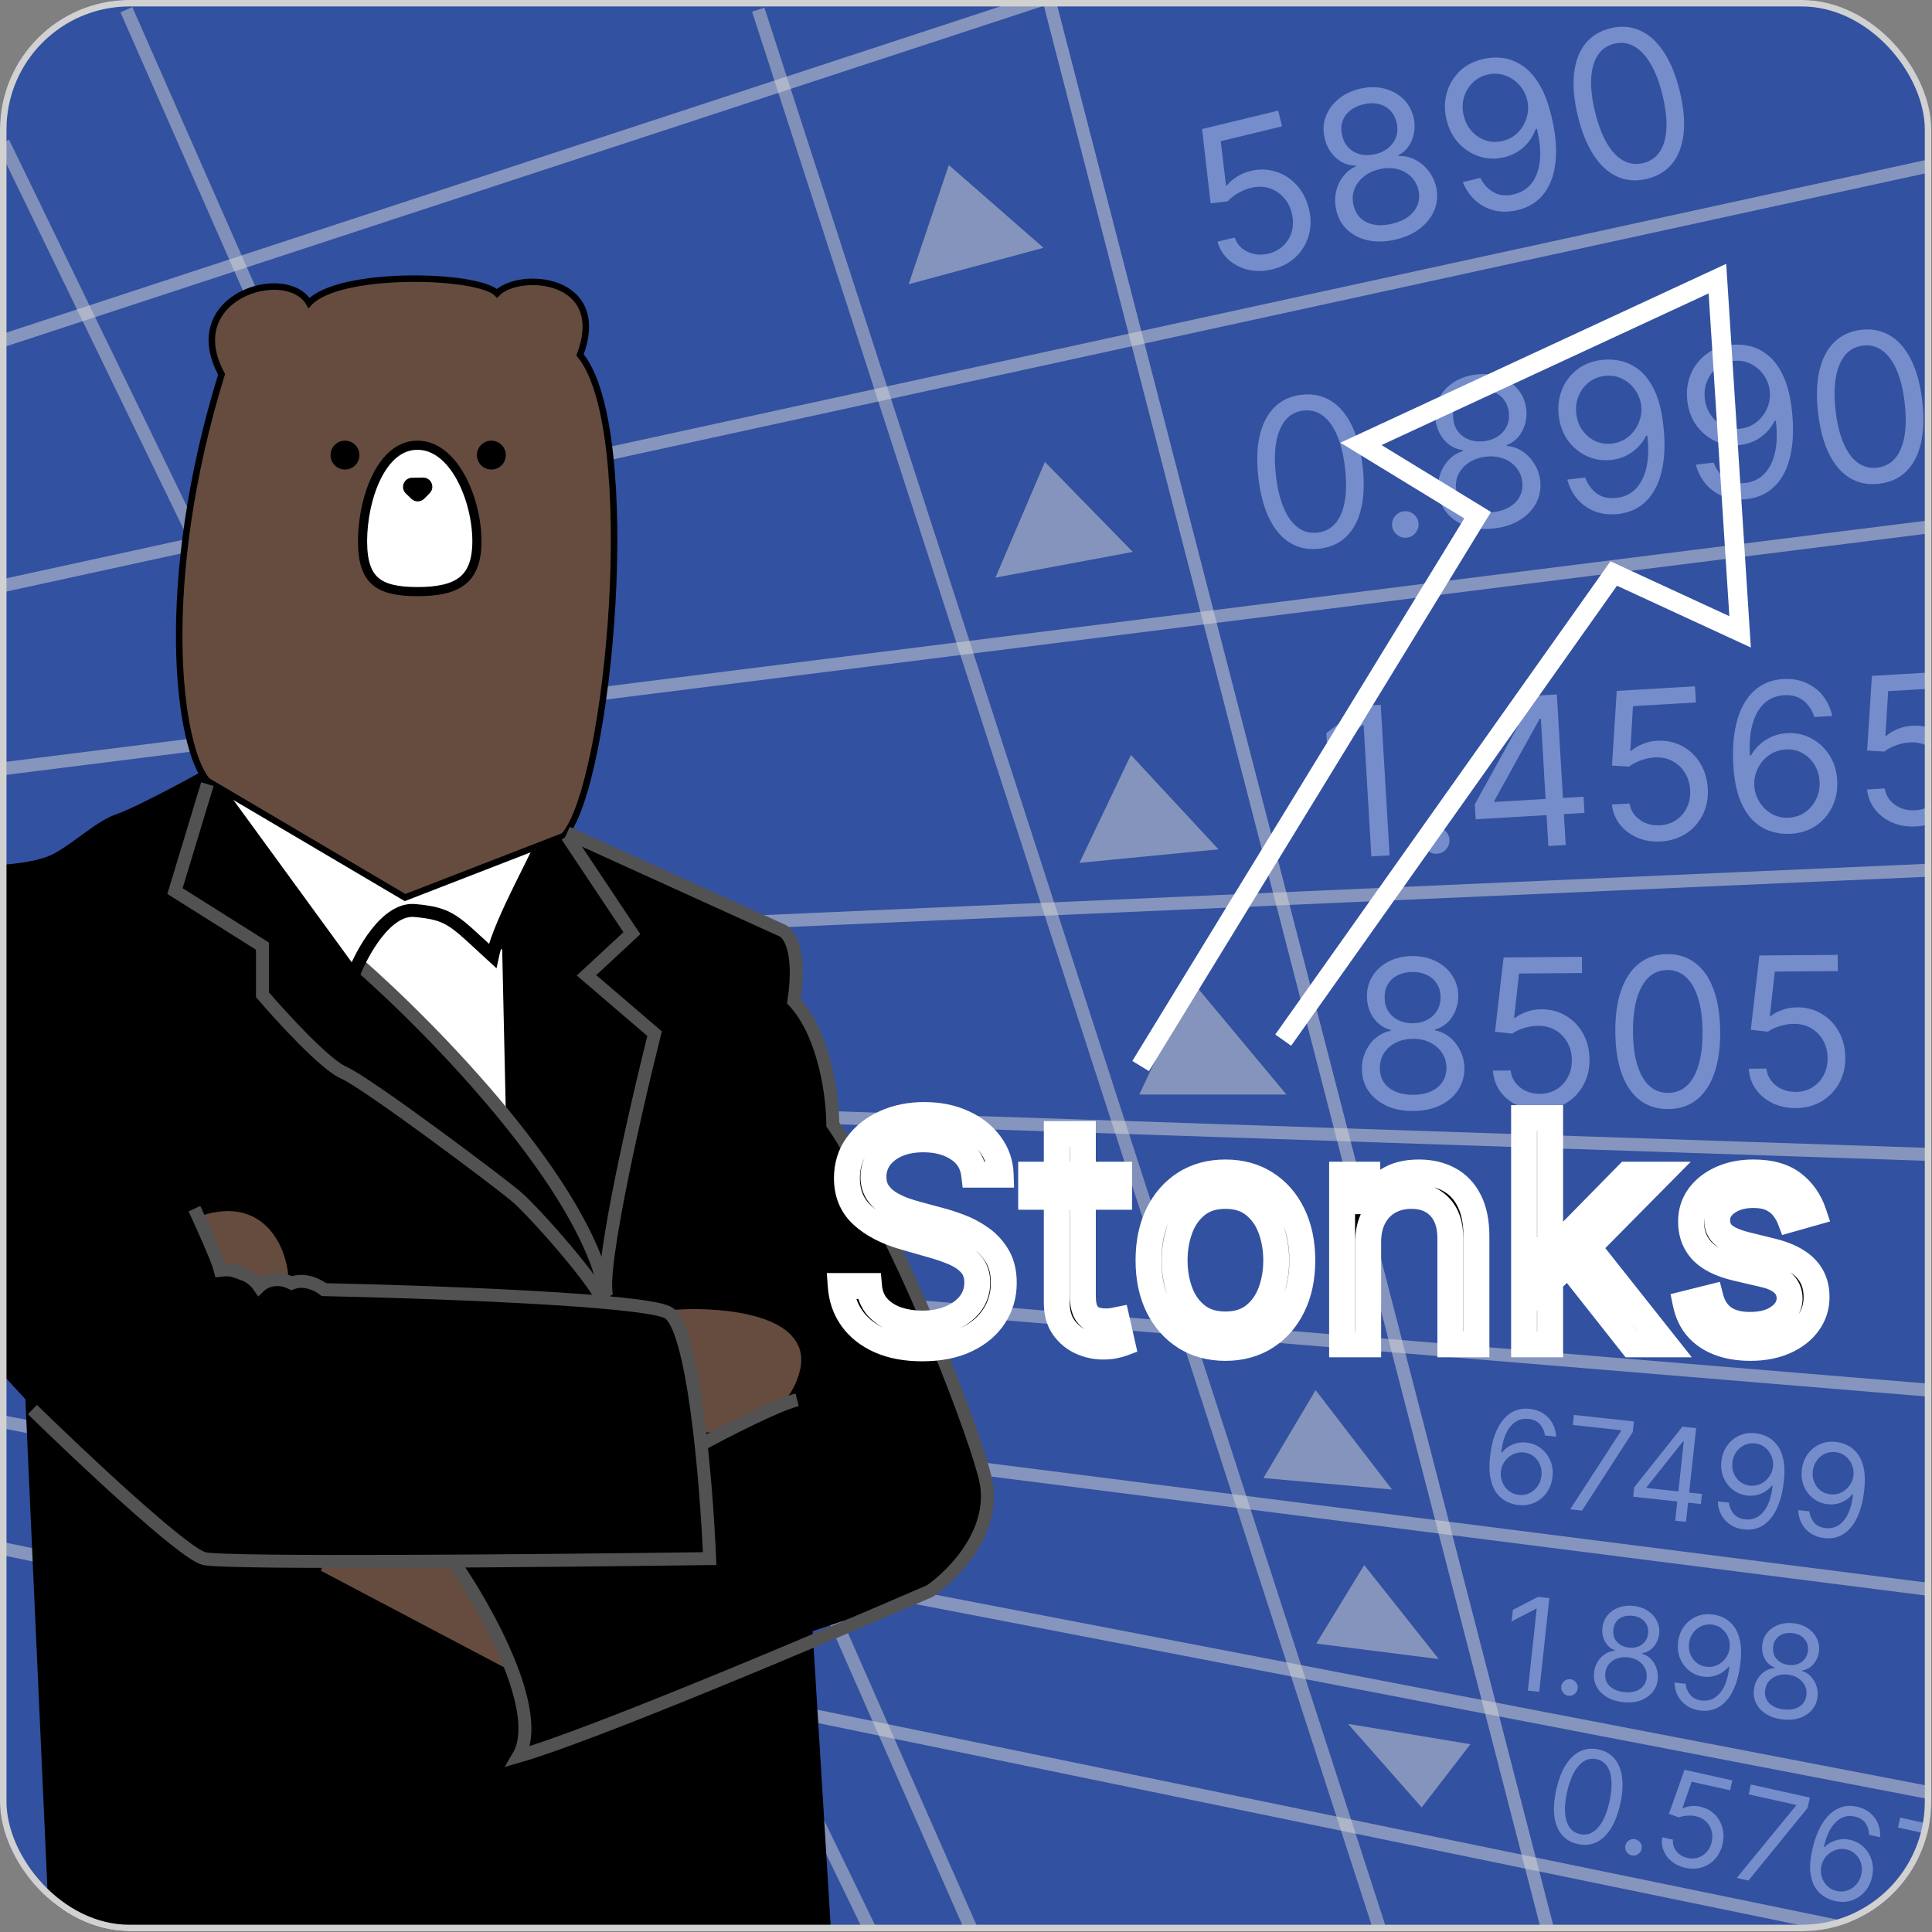 <svg width="475" height="475" viewBox="0 0 475 475" fill="none" xmlns="http://www.w3.org/2000/svg">
<rect x="0" y="0" width="475" height="475" fill="#808080" stroke="none"/>
<g clip-path="url(#clip0_12_460)">
<rect y="-0.01" width="474.823" height="474.823" rx="31.867" fill="#123EAF" fill-opacity="0.7"/>
<path d="M186.424 2.381L339.387 474.813" stroke="#D1D1D1" stroke-opacity="0.5" stroke-width="3.187"/>
<path d="M31.071 2.381L239.005 474.813" stroke="#D1D1D1" stroke-opacity="0.5" stroke-width="3.187"/>
<path d="M0.797 35.045L219.884 486.764" stroke="#D1D1D1" stroke-opacity="0.5" stroke-width="3.187"/>
<path d="M380.814 475.61L258.125 0.787" stroke="#DADADA" stroke-opacity="0.5" stroke-width="3.187"/>
<path d="M-11.154 87.626L297.163 -13.553" stroke="#DADADA" stroke-opacity="0.5" stroke-width="3.187"/>
<path d="M-11.154 146.58L504.3 34.248" stroke="#DADADA" stroke-opacity="0.5" stroke-width="3.187"/>
<path d="M-16.73 191.194L497.13 126.663" stroke="#DADADA" stroke-opacity="0.5" stroke-width="3.187"/>
<path d="M484.383 213.501L-21.51 235.809" stroke="#DADADA" stroke-opacity="0.5" stroke-width="3.187"/>
<path d="M491.553 284.406L-31.071 266.879" stroke="#DADADA" stroke-opacity="0.5" stroke-width="3.187"/>
<path d="M483.586 342.564L-27.087 300.34" stroke="#DADADA" stroke-opacity="0.5" stroke-width="3.187"/>
<path d="M483.586 391.958L-29.477 326.63" stroke="#DADADA" stroke-opacity="0.5" stroke-width="3.187"/>
<path d="M489.96 443.743L-39.834 341.767" stroke="#DADADA" stroke-opacity="0.5" stroke-width="3.187"/>
<path d="M-22.307 376.025L473.229 478" stroke="#DADADA" stroke-opacity="0.5" stroke-width="3.187"/>
<path d="M124.282 274.049L122.689 223.062" stroke="#525252" stroke-width="3.187"/>
<path d="M293.179 241.385L316.283 269.107L280.094 269.107L293.179 241.385Z" fill="#D9D9D9" fill-opacity="0.5"/>
<path d="M323.453 341.767L342.245 366.215L310.626 363.391L323.453 341.767Z" fill="#D9D9D9" fill-opacity="0.5"/>
<path d="M335.403 384.788L353.727 407.892L323.615 404.085L335.403 384.788Z" fill="#D9D9D9" fill-opacity="0.5"/>
<path d="M349.532 444.372L331.42 423.826L361.52 428.831L349.532 444.372Z" fill="#D9D9D9" fill-opacity="0.5"/>
<path d="M256.9 113.578L278.503 135.69L244.748 142.004L256.9 113.578Z" fill="#D9D9D9" fill-opacity="0.5"/>
<path d="M278.042 185.617L299.575 208.814L265.396 212.141L278.042 185.617Z" fill="#D9D9D9" fill-opacity="0.5"/>
<path d="M233.276 40.583L256.553 60.927L223.4 69.877L233.276 40.583Z" fill="#D9D9D9" fill-opacity="0.5"/>
<path d="M339.465 173.281L341.643 210.298L337.161 210.562L335.259 178.244L335.042 178.257L326.357 184.789L326.089 180.235L334.982 173.544L339.465 173.281ZM353.301 209.903C352.409 209.955 351.625 209.681 350.949 209.08C350.272 208.479 349.908 207.732 349.856 206.841C349.803 205.949 350.077 205.165 350.678 204.489C351.28 203.812 352.026 203.448 352.918 203.396C353.809 203.343 354.593 203.617 355.27 204.218C355.946 204.82 356.31 205.566 356.363 206.458C356.397 207.048 356.279 207.599 356.006 208.111C355.746 208.622 355.378 209.043 354.902 209.373C354.437 209.691 353.903 209.867 353.301 209.903ZM362.805 201.435L362.588 197.748L377.341 171.052L380.016 170.894L380.352 176.606L378.545 176.712L367.398 196.884L367.415 197.174L389.322 195.884L389.556 199.861L362.805 201.435ZM380.676 208.001L380.164 199.289L380.063 197.572L378.498 170.983L382.764 170.732L384.942 207.75L380.676 208.001ZM408.375 206.879C406.254 207.004 404.319 206.695 402.57 205.951C400.822 205.208 399.392 204.131 398.281 202.721C397.17 201.311 396.512 199.669 396.305 197.795L400.643 197.54C400.91 199.205 401.751 200.546 403.165 201.563C404.59 202.567 406.249 203.014 408.141 202.903C409.659 202.813 410.988 202.378 412.127 201.598C413.278 200.817 414.154 199.786 414.756 198.505C415.369 197.211 415.629 195.775 415.536 194.197C415.441 192.582 415.001 191.163 414.216 189.939C413.442 188.703 412.418 187.754 411.146 187.091C409.874 186.428 408.448 186.137 406.869 186.218C405.735 186.273 404.583 186.516 403.411 186.948C402.239 187.367 401.283 187.877 400.545 188.477L396.321 188.217L397.49 169.866L416.722 168.734L416.956 172.71L401.484 173.621L400.825 184.615L401.042 184.602C401.766 183.955 402.688 183.399 403.81 182.934C404.931 182.469 406.112 182.2 407.353 182.127C409.619 181.994 411.669 182.417 413.504 183.397C415.351 184.365 416.835 185.753 417.957 187.561C419.091 189.368 419.729 191.471 419.87 193.869C420.009 196.231 419.603 198.371 418.652 200.289C417.712 202.194 416.352 203.737 414.571 204.918C412.79 206.087 410.725 206.741 408.375 206.879ZM440.065 205.014C438.545 205.079 437.01 204.88 435.459 204.415C433.908 203.95 432.467 203.097 431.137 201.858C429.806 200.606 428.694 198.876 427.802 196.667C426.91 194.446 426.363 191.625 426.162 188.203C425.969 184.925 426.105 182.003 426.571 179.436C427.036 176.857 427.801 174.666 428.868 172.862C429.934 171.046 431.266 169.637 432.864 168.636C434.473 167.635 436.321 167.073 438.405 166.95C440.478 166.828 442.346 167.135 444.01 167.872C445.685 168.595 447.078 169.662 448.188 171.072C449.299 172.482 450.062 174.136 450.476 176.034L446.065 176.294C445.558 174.655 444.681 173.322 443.436 172.295C442.19 171.268 440.591 170.812 438.639 170.927C435.771 171.095 433.585 172.475 432.081 175.067C430.589 177.658 429.97 181.207 430.223 185.714L430.512 185.697C431.127 184.633 431.877 183.713 432.762 182.935C433.659 182.145 434.662 181.517 435.771 181.053C436.88 180.589 438.068 180.319 439.333 180.245C441.454 180.12 443.425 180.536 445.247 181.493C447.068 182.438 448.563 183.807 449.733 185.6C450.901 187.381 451.556 189.465 451.697 191.851C451.831 194.14 451.443 196.267 450.53 198.231C449.617 200.184 448.266 201.775 446.476 203.004C444.698 204.222 442.561 204.891 440.065 205.014ZM439.831 201.038C441.349 200.948 442.689 200.489 443.849 199.659C445.021 198.828 445.919 197.753 446.543 196.435C447.179 195.116 447.451 193.673 447.359 192.106C447.268 190.576 446.843 189.204 446.083 187.991C445.333 186.766 444.34 185.815 443.103 185.138C441.878 184.46 440.507 184.166 438.988 184.255C437.844 184.323 436.791 184.614 435.83 185.131C434.868 185.635 434.036 186.3 433.335 187.127C432.646 187.954 432.121 188.886 431.759 189.923C431.396 190.948 431.247 192.014 431.312 193.123C431.399 194.593 431.823 195.947 432.585 197.184C433.359 198.42 434.372 199.394 435.623 200.106C436.886 200.818 438.289 201.128 439.831 201.038ZM471.105 203.187C468.984 203.312 467.049 203.003 465.3 202.259C463.552 201.516 462.122 200.439 461.011 199.029C459.9 197.62 459.241 195.978 459.034 194.103L463.372 193.848C463.64 195.513 464.48 196.854 465.894 197.871C467.32 198.876 468.979 199.322 470.871 199.211C472.389 199.122 473.718 198.687 474.857 197.906C476.008 197.125 476.884 196.094 477.486 194.813C478.099 193.52 478.359 192.083 478.266 190.505C478.171 188.89 477.731 187.471 476.946 186.248C476.171 185.012 475.148 184.062 473.876 183.399C472.604 182.737 471.178 182.446 469.598 182.527C468.465 182.581 467.312 182.824 466.141 183.256C464.968 183.676 464.013 184.185 463.274 184.785L459.051 184.526L460.22 166.174L479.452 165.042L479.686 169.019L464.214 169.929L463.555 180.923L463.772 180.911C464.496 180.263 465.418 179.707 466.539 179.242C467.661 178.777 468.842 178.508 470.083 178.435C472.349 178.302 474.399 178.725 476.234 179.706C478.081 180.673 479.565 182.061 480.687 183.869C481.821 185.677 482.459 187.779 482.6 190.177C482.739 192.539 482.333 194.679 481.382 196.597C480.442 198.503 479.082 200.046 477.301 201.227C475.52 202.396 473.454 203.049 471.105 203.187Z" fill="#B9CBF7" fill-opacity="0.5"/>
<path d="M347.52 273.151C345.033 273.17 342.833 272.746 340.919 271.879C339.017 271 337.529 269.786 336.455 268.237C335.381 266.676 334.843 264.894 334.839 262.89C334.815 261.321 335.112 259.87 335.73 258.538C336.347 257.193 337.196 256.07 338.275 255.168C339.367 254.255 340.588 253.672 341.938 253.42L341.936 253.203C340.158 252.758 338.738 251.773 337.677 250.248C336.615 248.711 336.082 246.959 336.079 244.991C336.053 243.108 336.517 241.421 337.471 239.929C338.426 238.436 339.745 237.256 341.428 236.386C343.123 235.516 345.057 235.072 347.23 235.056C349.379 235.04 351.301 235.454 352.998 236.298C354.694 237.142 356.031 238.303 357.008 239.78C357.997 241.257 358.504 242.937 358.531 244.82C358.534 246.788 358.01 248.548 356.959 250.101C355.921 251.642 354.534 252.649 352.8 253.121L352.801 253.338C354.143 253.569 355.354 254.133 356.436 255.03C357.517 255.915 358.382 257.025 359.032 258.36C359.682 259.683 360.019 261.129 360.043 262.698C360.046 264.702 359.516 266.493 358.454 268.07C357.404 269.635 355.934 270.872 354.046 271.779C352.17 272.675 349.994 273.132 347.52 273.151ZM347.49 269.167C349.167 269.155 350.614 268.872 351.829 268.32C353.044 267.767 353.979 266.994 354.636 265.999C355.292 265.004 355.621 263.843 355.623 262.515C355.601 261.115 355.229 259.88 354.509 258.811C353.788 257.742 352.81 256.905 351.574 256.299C350.351 255.692 348.954 255.395 347.385 255.407C345.804 255.419 344.394 255.738 343.155 256.363C341.929 256.988 340.963 257.84 340.259 258.92C339.567 259.999 339.233 261.239 339.256 262.639C339.254 263.967 339.582 265.123 340.242 266.108C340.913 267.093 341.866 267.852 343.102 268.386C344.337 268.92 345.8 269.18 347.49 269.167ZM347.356 251.569C348.684 251.558 349.858 251.284 350.88 250.745C351.914 250.206 352.723 249.457 353.308 248.499C353.892 247.541 354.185 246.423 354.188 245.143C354.166 243.888 353.862 242.798 353.275 241.873C352.689 240.935 351.881 240.217 350.851 239.718C349.821 239.207 348.624 238.956 347.26 238.967C345.872 238.977 344.661 239.246 343.627 239.773C342.592 240.288 341.795 241.018 341.235 241.964C340.675 242.898 340.405 243.992 340.427 245.248C340.425 246.527 340.717 247.642 341.303 248.591C341.902 249.54 342.723 250.276 343.765 250.799C344.807 251.322 346.004 251.579 347.356 251.569ZM378.648 272.914C376.524 272.93 374.608 272.522 372.899 271.69C371.191 270.858 369.818 269.71 368.781 268.245C367.744 266.78 367.17 265.107 367.059 263.224L371.404 263.191C371.586 264.868 372.357 266.25 373.717 267.338C375.089 268.414 376.723 268.945 378.618 268.931C380.139 268.919 381.488 268.553 382.666 267.832C383.855 267.11 384.783 266.126 385.45 264.877C386.128 263.617 386.462 262.196 386.45 260.614C386.437 258.997 386.07 257.557 385.348 256.295C384.639 255.021 383.665 254.021 382.428 253.294C381.192 252.567 379.783 252.203 378.201 252.203C377.066 252.2 375.903 252.384 374.711 252.755C373.518 253.114 372.538 253.574 371.77 254.135L367.565 253.66L369.672 235.392L388.936 235.246L388.967 239.229L373.468 239.347L372.248 250.293L372.465 250.291C373.221 249.682 374.171 249.174 375.314 248.767C376.458 248.36 377.651 248.151 378.895 248.142C381.164 248.125 383.19 248.652 384.972 249.725C386.767 250.786 388.178 252.248 389.207 254.111C390.247 255.974 390.776 258.107 390.794 260.509C390.812 262.875 390.297 264.991 389.249 266.858C388.213 268.713 386.776 270.184 384.937 271.273C383.098 272.349 381.002 272.896 378.648 272.914ZM410.175 272.674C407.447 272.695 405.118 271.97 403.188 270.5C401.257 269.018 399.774 266.863 398.738 264.034C397.703 261.193 397.17 257.756 397.139 253.725C397.109 249.717 397.59 246.292 398.582 243.447C399.586 240.591 401.042 238.407 402.95 236.896C404.87 235.372 407.182 234.6 409.886 234.579C412.589 234.559 414.907 235.296 416.837 236.79C418.78 238.272 420.269 240.434 421.305 243.274C422.352 246.103 422.891 249.521 422.922 253.529C422.953 257.56 422.472 261.004 421.479 263.861C420.487 266.705 419.037 268.883 417.129 270.394C415.221 271.893 412.903 272.654 410.175 272.674ZM410.145 268.691C412.849 268.67 414.939 267.351 416.416 264.732C417.893 262.114 418.613 258.39 418.576 253.562C418.552 250.351 418.187 247.62 417.482 245.368C416.789 243.116 415.798 241.403 414.51 240.23C413.233 239.057 411.702 238.477 409.915 238.49C407.236 238.511 405.151 239.848 403.663 242.503C402.174 245.146 401.448 248.876 401.484 253.692C401.509 256.903 401.868 259.628 402.561 261.868C403.254 264.108 404.238 265.809 405.515 266.97C406.803 268.131 408.347 268.705 410.145 268.691ZM441.535 272.436C439.41 272.452 437.494 272.044 435.786 271.212C434.077 270.38 432.704 269.232 431.667 267.767C430.63 266.302 430.056 264.628 429.945 262.746L434.29 262.713C434.472 264.39 435.243 265.772 436.603 266.86C437.976 267.936 439.609 268.467 441.504 268.452C443.025 268.441 444.375 268.075 445.552 267.353C446.742 266.632 447.67 265.647 448.336 264.399C449.015 263.138 449.348 261.717 449.336 260.136C449.324 258.519 448.956 257.079 448.235 255.817C447.525 254.543 446.552 253.542 445.315 252.815C444.078 252.088 442.669 251.725 441.088 251.725C439.953 251.721 438.789 251.905 437.597 252.276C436.405 252.636 435.424 253.096 434.656 253.657L430.452 253.182L432.558 234.914L451.823 234.767L451.853 238.751L436.354 238.869L435.134 249.815L435.351 249.813C436.107 249.204 437.057 248.695 438.201 248.288C439.344 247.881 440.538 247.673 441.781 247.664C444.05 247.646 446.076 248.174 447.859 249.247C449.653 250.308 451.065 251.77 452.093 253.633C453.133 255.496 453.662 257.629 453.681 260.031C453.699 262.396 453.184 264.513 452.136 266.38C451.099 268.235 449.662 269.706 447.823 270.795C445.985 271.871 443.889 272.418 441.535 272.436Z" fill="#B9CBF7" fill-opacity="0.5"/>
<path d="M373.161 370.005C372.217 369.888 371.292 369.606 370.384 369.158C369.476 368.711 368.677 368.036 367.985 367.134C367.294 366.225 366.789 365.043 366.468 363.589C366.148 362.128 366.103 360.333 366.334 358.202C366.555 356.162 366.942 354.375 367.495 352.842C368.049 351.3 368.748 350.029 369.592 349.028C370.437 348.019 371.404 347.289 372.493 346.838C373.589 346.387 374.786 346.232 376.083 346.373C377.373 346.512 378.493 346.895 379.442 347.522C380.399 348.141 381.147 348.943 381.686 349.927C382.224 350.911 382.523 352.01 382.581 353.223L379.836 352.925C379.693 351.863 379.291 350.95 378.63 350.188C377.968 349.426 377.03 348.979 375.815 348.848C374.03 348.655 372.54 349.279 371.344 350.72C370.156 352.162 369.406 354.285 369.095 357.09L369.275 357.109C369.764 356.517 370.322 356.027 370.948 355.64C371.583 355.246 372.266 354.963 372.998 354.792C373.729 354.621 374.489 354.578 375.277 354.663C376.597 354.806 377.769 355.267 378.792 356.045C379.817 356.816 380.596 357.815 381.131 359.042C381.667 360.261 381.855 361.613 381.694 363.098C381.54 364.523 381.08 365.793 380.314 366.91C379.549 368.018 378.551 368.859 377.321 369.431C376.098 369.997 374.712 370.188 373.161 370.005ZM373.429 367.53C374.374 367.632 375.247 367.488 376.048 367.097C376.857 366.706 377.522 366.137 378.043 365.389C378.571 364.642 378.888 363.781 378.994 362.805C379.097 361.853 378.977 360.963 378.634 360.137C378.299 359.304 377.786 358.615 377.093 358.069C376.409 357.525 375.594 357.201 374.649 357.099C373.936 357.022 373.257 357.093 372.611 357.311C371.966 357.522 371.385 357.846 370.867 358.283C370.356 358.721 369.936 359.241 369.605 359.843C369.275 360.437 369.073 361.079 368.998 361.769C368.899 362.684 369.02 363.562 369.362 364.404C369.711 365.246 370.234 365.951 370.931 366.52C371.636 367.089 372.468 367.426 373.429 367.53ZM386.035 371.08L398.547 351.809L398.567 351.629L386.686 350.343L386.954 347.868L401.715 349.466L401.432 352.076L388.96 371.397L386.035 371.08ZM401.529 367.977L401.778 365.682L413.638 350.757L415.303 350.937L414.918 354.492L413.793 354.37L404.832 365.648L404.813 365.828L418.449 367.304L418.181 369.779L401.529 367.977ZM411.864 373.876L412.451 368.453L412.566 367.384L414.358 350.835L417.013 351.122L414.519 374.164L411.864 373.876ZM431.749 352.398C432.693 352.508 433.619 352.791 434.526 353.245C435.433 353.7 436.232 354.379 436.924 355.281C437.616 356.175 438.123 357.349 438.443 358.803C438.764 360.257 438.81 362.041 438.581 364.156C438.359 366.204 437.967 368.002 437.405 369.55C436.851 371.091 436.152 372.366 435.306 373.375C434.469 374.384 433.502 375.114 432.406 375.565C431.317 376.016 430.124 376.172 428.827 376.031C427.537 375.892 426.413 375.512 425.456 374.892C424.506 374.266 423.759 373.46 423.213 372.475C422.675 371.484 422.382 370.371 422.334 369.136L425.079 369.433C425.212 370.518 425.609 371.445 426.269 372.214C426.938 372.977 427.88 373.424 429.095 373.556C430.872 373.748 432.359 373.124 433.555 371.683C434.758 370.242 435.513 368.104 435.82 365.269L435.64 365.249C435.151 365.834 434.594 366.324 433.967 366.719C433.34 367.114 432.66 367.397 431.928 367.568C431.196 367.739 430.433 367.782 429.638 367.696C428.318 367.553 427.142 367.096 426.11 366.324C425.086 365.545 424.307 364.546 423.771 363.327C423.243 362.101 423.06 360.746 423.221 359.261C423.373 357.851 423.828 356.595 424.585 355.493C425.35 354.384 426.344 353.544 427.567 352.97C428.797 352.398 430.192 352.207 431.749 352.398ZM431.481 354.874C430.536 354.771 429.659 354.915 428.851 355.306C428.05 355.69 427.386 356.255 426.857 357.002C426.337 357.743 426.025 358.593 425.921 359.553C425.817 360.513 425.932 361.41 426.267 362.243C426.61 363.069 427.124 363.755 427.809 364.299C428.502 364.837 429.321 365.157 430.266 365.26C430.978 365.337 431.657 365.27 432.302 365.059C432.948 364.84 433.526 364.512 434.037 364.074C434.555 363.63 434.98 363.11 435.309 362.516C435.64 361.914 435.842 361.272 435.916 360.59C436.014 359.69 435.888 358.822 435.538 357.988C435.196 357.154 434.672 356.452 433.967 355.883C433.27 355.314 432.441 354.978 431.481 354.874ZM451.52 354.539C452.464 354.648 453.389 354.931 454.296 355.386C455.203 355.84 456.003 356.519 456.694 357.421C457.386 358.315 457.893 359.489 458.214 360.943C458.534 362.397 458.58 364.181 458.351 366.297C458.13 368.344 457.738 370.142 457.176 371.69C456.622 373.231 455.922 374.506 455.077 375.515C454.239 376.525 453.272 377.255 452.176 377.705C451.088 378.156 449.895 378.312 448.597 378.171C447.307 378.032 446.183 377.652 445.226 377.032C444.277 376.406 443.529 375.6 442.983 374.616C442.446 373.624 442.153 372.511 442.104 371.276L444.849 371.573C444.982 372.658 445.379 373.585 446.039 374.354C446.708 375.117 447.65 375.565 448.865 375.696C450.643 375.889 452.129 375.264 453.325 373.823C454.528 372.382 455.283 370.244 455.59 367.409L455.41 367.39C454.922 367.974 454.364 368.464 453.737 368.859C453.11 369.254 452.431 369.537 451.699 369.708C450.967 369.88 450.203 369.922 449.408 369.836C448.088 369.693 446.912 369.236 445.88 368.464C444.857 367.685 444.077 366.686 443.541 365.467C443.014 364.242 442.83 362.886 442.991 361.401C443.144 359.991 443.598 358.735 444.355 357.633C445.12 356.525 446.114 355.684 447.337 355.11C448.568 354.538 449.962 354.347 451.52 354.539ZM451.252 357.014C450.307 356.912 449.43 357.056 448.621 357.446C447.821 357.83 447.156 358.396 446.628 359.143C446.107 359.883 445.795 360.733 445.691 361.693C445.587 362.654 445.703 363.55 446.038 364.383C446.381 365.209 446.894 365.895 447.579 366.439C448.272 366.977 449.091 367.298 450.036 367.4C450.749 367.477 451.428 367.41 452.073 367.199C452.719 366.981 453.297 366.652 453.807 366.214C454.326 365.77 454.75 365.25 455.08 364.656C455.411 364.055 455.613 363.412 455.687 362.73C455.784 361.83 455.658 360.963 455.308 360.128C454.966 359.294 454.442 358.592 453.738 358.023C453.04 357.454 452.212 357.118 451.252 357.014Z" fill="#B9CBF7" fill-opacity="0.5"/>
<path d="M380.919 392.905L378.425 415.946L375.635 415.644L377.812 395.528L377.677 395.513L371.648 398.64L371.954 395.805L378.129 392.603L380.919 392.905ZM385.651 416.911C385.096 416.851 384.641 416.6 384.287 416.16C383.932 415.719 383.785 415.222 383.845 414.666C383.905 414.111 384.155 413.657 384.596 413.302C385.036 412.948 385.534 412.8 386.089 412.861C386.644 412.921 387.099 413.171 387.454 413.612C387.808 414.052 387.955 414.55 387.895 415.105C387.855 415.472 387.725 415.8 387.504 416.087C387.291 416.375 387.02 416.596 386.693 416.75C386.373 416.898 386.026 416.951 385.651 416.911ZM399.05 418.498C397.505 418.331 396.169 417.909 395.044 417.233C393.926 416.551 393.09 415.69 392.534 414.651C391.98 413.604 391.774 412.459 391.916 411.215C392.014 410.239 392.303 409.36 392.782 408.577C393.262 407.786 393.87 407.15 394.605 406.668C395.349 406.18 396.148 405.906 397.005 405.847L397.019 405.712C395.948 405.307 395.137 404.593 394.588 403.57C394.039 402.54 393.835 401.413 393.974 400.192C394.094 399.021 394.503 398.006 395.203 397.149C395.903 396.291 396.807 395.653 397.914 395.234C399.03 394.816 400.262 394.68 401.612 394.826C402.948 394.971 404.111 395.366 405.104 396.012C406.096 396.659 406.842 397.475 407.343 398.463C407.85 399.451 408.045 400.531 407.925 401.702C407.786 402.924 407.334 403.979 406.57 404.867C405.814 405.749 404.881 406.274 403.77 406.442L403.755 406.577C404.572 406.818 405.283 407.255 405.89 407.89C406.497 408.517 406.955 409.269 407.262 410.144C407.57 411.012 407.675 411.934 407.577 412.91C407.435 414.154 406.977 415.228 406.204 416.131C405.439 417.027 404.438 417.689 403.2 418.116C401.971 418.537 400.588 418.664 399.05 418.498ZM399.318 416.023C400.361 416.136 401.279 416.064 402.073 415.809C402.867 415.553 403.504 415.14 403.983 414.57C404.462 413.999 404.75 413.302 404.847 412.478C404.933 411.607 404.791 410.814 404.421 410.098C404.051 409.383 403.504 408.793 402.78 408.327C402.064 407.863 401.219 407.578 400.244 407.472C399.261 407.366 398.363 407.462 397.549 407.761C396.742 408.061 396.082 408.52 395.567 409.14C395.06 409.76 394.763 410.506 394.676 411.377C394.579 412.201 394.7 412.943 395.038 413.602C395.384 414.261 395.922 414.801 396.65 415.222C397.379 415.642 398.268 415.909 399.318 416.023ZM400.502 405.087C401.327 405.176 402.076 405.09 402.749 404.829C403.43 404.569 403.986 404.163 404.418 403.61C404.85 403.057 405.112 402.384 405.206 401.589C405.283 400.809 405.172 400.11 404.875 399.493C404.578 398.869 404.128 398.365 403.525 397.981C402.922 397.59 402.197 397.348 401.349 397.256C400.487 397.163 399.716 397.243 399.036 397.495C398.356 397.741 397.809 398.137 397.393 398.684C396.978 399.223 396.732 399.883 396.655 400.664C396.562 401.458 396.663 402.171 396.959 402.803C397.262 403.435 397.718 403.951 398.328 404.351C398.937 404.751 399.662 404.996 400.502 405.087ZM421.09 396.935C422.035 397.045 422.96 397.327 423.867 397.782C424.774 398.237 425.573 398.915 426.265 399.817C426.957 400.711 427.464 401.886 427.784 403.339C428.105 404.793 428.151 406.578 427.922 408.693C427.7 410.74 427.308 412.538 426.746 414.086C426.192 415.627 425.493 416.902 424.648 417.911C423.81 418.921 422.843 419.651 421.747 420.101C420.659 420.552 419.465 420.708 418.168 420.567C416.878 420.428 415.754 420.048 414.797 419.428C413.848 418.802 413.1 417.997 412.554 417.012C412.016 416.02 411.723 414.907 411.675 413.672L414.42 413.97C414.553 415.054 414.95 415.981 415.61 416.751C416.279 417.513 417.221 417.961 418.436 418.092C420.213 418.285 421.7 417.66 422.896 416.219C424.099 414.778 424.854 412.64 425.161 409.805L424.981 409.786C424.493 410.37 423.935 410.86 423.308 411.255C422.681 411.65 422.001 411.933 421.269 412.104C420.538 412.276 419.774 412.318 418.979 412.232C417.659 412.089 416.483 411.632 415.451 410.86C414.427 410.081 413.648 409.082 413.112 407.863C412.584 406.638 412.401 405.282 412.562 403.797C412.714 402.387 413.169 401.131 413.926 400.029C414.691 398.921 415.685 398.08 416.908 397.506C418.139 396.934 419.533 396.743 421.09 396.935ZM420.822 399.41C419.877 399.308 419 399.452 418.192 399.842C417.391 400.226 416.727 400.792 416.198 401.539C415.678 402.279 415.366 403.129 415.262 404.09C415.158 405.05 415.273 405.946 415.608 406.779C415.951 407.605 416.465 408.291 417.15 408.836C417.843 409.373 418.662 409.694 419.607 409.796C420.32 409.873 420.998 409.806 421.644 409.595C422.289 409.377 422.868 409.049 423.378 408.611C423.896 408.166 424.321 407.646 424.651 407.052C424.981 406.451 425.184 405.809 425.258 405.126C425.355 404.226 425.229 403.359 424.879 402.524C424.537 401.69 424.013 400.988 423.308 400.419C422.611 399.85 421.783 399.514 420.822 399.41ZM438.343 422.751C436.798 422.584 435.463 422.163 434.337 421.487C433.219 420.804 432.383 419.944 431.828 418.905C431.273 417.858 431.067 416.713 431.209 415.468C431.308 414.492 431.596 413.613 432.076 412.83C432.556 412.04 433.163 411.404 433.898 410.922C434.642 410.433 435.442 410.159 436.298 410.1L436.313 409.965C435.241 409.561 434.43 408.847 433.881 407.824C433.332 406.793 433.128 405.667 433.268 404.445C433.387 403.274 433.797 402.26 434.496 401.402C435.196 400.545 436.1 399.907 437.208 399.488C438.323 399.07 439.556 398.934 440.906 399.08C442.241 399.224 443.405 399.62 444.397 400.266C445.39 400.912 446.136 401.729 446.636 402.716C447.144 403.705 447.338 404.784 447.219 405.955C447.079 407.177 446.627 408.232 445.863 409.121C445.107 410.003 444.174 410.528 443.063 410.696L443.049 410.831C443.865 411.071 444.576 411.509 445.183 412.143C445.79 412.771 446.248 413.522 446.555 414.398C446.864 415.266 446.969 416.188 446.871 417.164C446.728 418.408 446.271 419.481 445.497 420.384C444.733 421.28 443.731 421.942 442.494 422.37C441.264 422.791 439.881 422.918 438.343 422.751ZM438.611 420.276C439.654 420.389 440.572 420.318 441.366 420.062C442.16 419.807 442.797 419.394 443.276 418.823C443.755 418.253 444.043 417.556 444.14 416.731C444.227 415.861 444.085 415.067 443.715 414.352C443.344 413.637 442.797 413.046 442.074 412.581C441.358 412.116 440.512 411.831 439.537 411.726C438.554 411.619 437.656 411.716 436.842 412.014C436.036 412.314 435.375 412.774 434.86 413.393C434.353 414.014 434.056 414.76 433.969 415.63C433.872 416.455 433.993 417.196 434.332 417.855C434.678 418.515 435.215 419.055 435.943 419.475C436.672 419.896 437.561 420.163 438.611 420.276ZM439.795 409.34C440.62 409.43 441.369 409.344 442.043 409.083C442.723 408.823 443.28 408.416 443.711 407.864C444.143 407.311 444.406 406.637 444.499 405.843C444.576 405.062 444.466 404.363 444.168 403.747C443.872 403.123 443.421 402.619 442.818 402.235C442.215 401.843 441.49 401.602 440.643 401.51C439.78 401.417 439.009 401.496 438.329 401.749C437.65 401.994 437.102 402.39 436.686 402.937C436.271 403.476 436.025 404.137 435.949 404.917C435.855 405.712 435.956 406.425 436.252 407.056C436.555 407.688 437.012 408.204 437.621 408.604C438.23 409.004 438.955 409.25 439.795 409.34Z" fill="#B9CBF7" fill-opacity="0.5"/>
<path d="M387.916 453.368C386.251 453 384.934 452.232 383.963 451.067C382.995 449.894 382.393 448.374 382.157 446.506C381.924 444.63 382.08 442.462 382.625 440.002C383.167 437.557 383.939 435.537 384.941 433.943C385.952 432.344 387.145 431.217 388.518 430.563C389.901 429.904 391.417 429.757 393.067 430.122C394.717 430.488 396.025 431.261 396.992 432.441C397.969 433.616 398.573 435.141 398.807 437.016C399.05 438.886 398.9 441.043 398.358 443.489C397.813 445.949 397.038 447.979 396.034 449.581C395.032 451.174 393.844 452.298 392.471 452.952C391.099 453.598 389.581 453.737 387.916 453.368ZM388.455 450.938C390.104 451.303 391.562 450.792 392.828 449.403C394.094 448.015 395.053 445.847 395.706 442.901C396.14 440.942 396.3 439.227 396.186 437.756C396.078 436.288 395.714 435.106 395.093 434.211C394.48 433.318 393.628 432.75 392.538 432.509C390.903 432.146 389.446 432.67 388.168 434.079C386.892 435.481 385.928 437.651 385.277 440.59C384.842 442.549 384.68 444.259 384.789 445.721C384.898 447.182 385.26 448.356 385.875 449.242C386.497 450.129 387.357 450.695 388.455 450.938ZM401.165 456.165C400.62 456.044 400.195 455.746 399.891 455.269C399.588 454.792 399.496 454.281 399.617 453.736C399.738 453.191 400.036 452.766 400.513 452.462C400.99 452.158 401.501 452.067 402.046 452.188C402.591 452.308 403.016 452.607 403.32 453.084C403.623 453.561 403.715 454.072 403.594 454.617C403.514 454.978 403.349 455.289 403.098 455.55C402.854 455.813 402.561 456.003 402.218 456.12C401.884 456.232 401.533 456.247 401.165 456.165ZM414.374 459.231C413.078 458.944 411.968 458.428 411.043 457.682C410.119 456.936 409.443 456.045 409.016 455.007C408.589 453.97 408.474 452.87 408.67 451.708L411.321 452.296C411.197 453.342 411.474 454.292 412.15 455.145C412.836 455.993 413.757 456.544 414.913 456.801C415.841 457.006 416.714 456.972 417.532 456.697C418.358 456.424 419.061 455.954 419.641 455.287C420.231 454.614 420.633 453.795 420.846 452.83C421.065 451.843 421.043 450.915 420.78 450.045C420.526 449.169 420.073 448.424 419.421 447.808C418.769 447.192 417.962 446.774 416.998 446.553C416.308 446.392 415.573 446.341 414.795 446.4C414.018 446.453 413.357 446.596 412.81 446.83L410.316 445.953L414.154 435.119L425.909 437.724L425.371 440.155L415.913 438.059L413.639 444.556L413.771 444.586C414.317 444.32 414.967 444.144 415.72 444.055C416.474 443.967 417.23 444.008 417.989 444.176C419.373 444.482 420.534 445.087 421.47 445.99C422.414 446.887 423.07 447.975 423.435 449.254C423.809 450.534 423.833 451.907 423.508 453.373C423.188 454.817 422.578 456.034 421.679 457.025C420.788 458.01 419.707 458.705 418.435 459.111C417.164 459.509 415.811 459.55 414.374 459.231ZM427.008 461.706L441.564 443.929L441.604 443.752L429.936 441.167L430.475 438.736L444.971 441.948L444.403 444.511L429.88 462.343L427.008 461.706ZM451.033 467.354C450.109 467.134 449.22 466.752 448.367 466.207C447.514 465.663 446.793 464.904 446.205 463.931C445.618 462.952 445.246 461.721 445.087 460.241C444.93 458.754 445.083 456.964 445.546 454.872C445.99 452.869 446.572 451.135 447.29 449.672C448.01 448.201 448.845 447.014 449.794 446.112C450.745 445.202 451.787 444.583 452.918 444.254C454.057 443.927 455.264 443.904 456.538 444.187C457.805 444.467 458.875 444.971 459.75 445.698C460.633 446.419 461.288 447.299 461.715 448.336C462.142 449.373 462.318 450.498 462.243 451.71L459.547 451.113C459.522 450.041 459.222 449.089 458.649 448.259C458.076 447.429 457.193 446.882 455.999 446.617C454.246 446.229 452.696 446.685 451.349 447.986C450.01 449.289 449.031 451.317 448.413 454.07L448.59 454.109C449.141 453.575 449.749 453.149 450.415 452.833C451.089 452.511 451.799 452.305 452.545 452.215C453.291 452.126 454.051 452.167 454.824 452.338C456.121 452.625 457.235 453.212 458.167 454.099C459.1 454.978 459.765 456.056 460.162 457.334C460.56 458.605 460.598 459.969 460.275 461.428C459.965 462.827 459.368 464.039 458.484 465.064C457.601 466.082 456.517 466.808 455.231 467.241C453.954 467.669 452.555 467.707 451.033 467.354ZM451.572 464.924C452.5 465.129 453.384 465.082 454.223 464.781C455.07 464.482 455.793 463.989 456.394 463.303C457.001 462.619 457.411 461.798 457.623 460.84C457.831 459.905 457.809 459.007 457.559 458.148C457.318 457.283 456.883 456.542 456.255 455.924C455.635 455.307 454.86 454.896 453.932 454.69C453.233 454.535 452.55 454.531 451.884 454.677C451.219 454.815 450.606 455.074 450.043 455.451C449.488 455.83 449.012 456.301 448.618 456.862C448.224 457.417 447.953 458.033 447.802 458.71C447.603 459.609 447.627 460.495 447.874 461.369C448.128 462.244 448.57 463.003 449.201 463.645C449.839 464.289 450.629 464.715 451.572 464.924ZM463.711 469.839L478.268 452.062L478.307 451.885L466.64 449.3L467.178 446.869L481.674 450.081L481.106 452.644L466.584 470.476L463.711 469.839Z" fill="#B9CBF7" fill-opacity="0.5"/>
<path d="M324.389 134.9C321.68 135.215 319.286 134.745 317.208 133.492C315.129 132.226 313.423 130.243 312.088 127.542C310.753 124.829 309.852 121.471 309.388 117.466C308.926 113.485 309.035 110.027 309.715 107.092C310.406 104.144 311.618 101.816 313.352 100.108C315.096 98.387 317.312 97.37 319.998 97.058C322.683 96.747 325.067 97.23 327.147 98.507C329.238 99.771 330.951 101.76 332.287 104.473C333.633 107.172 334.537 110.512 334.999 114.493C335.464 118.498 335.357 121.974 334.678 124.92C333.998 127.855 332.791 130.176 331.057 131.885C329.322 133.581 327.099 134.586 324.389 134.9ZM323.93 130.944C326.616 130.632 328.552 129.095 329.738 126.332C330.925 123.57 331.239 119.79 330.683 114.994C330.313 111.805 329.656 109.129 328.712 106.966C327.78 104.801 326.611 103.205 325.203 102.178C323.808 101.149 322.223 100.737 320.448 100.943C317.787 101.252 315.859 102.807 314.665 105.607C313.469 108.395 313.149 112.181 313.704 116.965C314.074 120.154 314.725 122.825 315.655 124.977C316.585 127.13 317.747 128.714 319.141 129.731C320.547 130.747 322.144 131.151 323.93 130.944ZM345.884 132.187C344.997 132.29 344.199 132.061 343.489 131.499C342.78 130.937 342.374 130.213 342.271 129.325C342.168 128.438 342.398 127.64 342.959 126.93C343.521 126.221 344.246 125.815 345.133 125.712C346.02 125.609 346.818 125.839 347.528 126.4C348.237 126.962 348.643 127.687 348.746 128.574C348.814 129.161 348.727 129.718 348.484 130.245C348.254 130.77 347.91 131.211 347.453 131.567C347.007 131.911 346.484 132.117 345.884 132.187ZM367.353 129.914C364.883 130.201 362.65 130.016 360.654 129.361C358.668 128.692 357.058 127.646 355.823 126.221C354.587 124.785 353.86 123.071 353.641 121.079C353.448 119.522 353.587 118.047 354.057 116.656C354.526 115.253 355.249 114.045 356.225 113.032C357.212 112.006 358.363 111.296 359.678 110.9L359.653 110.684C357.837 110.433 356.319 109.607 355.099 108.205C353.878 106.791 353.16 105.106 352.945 103.151C352.716 101.281 352.996 99.554 353.784 97.968C354.572 96.382 355.756 95.065 357.336 94.019C358.927 92.972 360.803 92.323 362.961 92.072C365.095 91.825 367.051 92.029 368.829 92.685C370.606 93.342 372.06 94.352 373.19 95.715C374.333 97.078 375.018 98.693 375.248 100.562C375.462 102.518 375.131 104.325 374.254 105.982C373.388 107.626 372.118 108.776 370.444 109.432L370.469 109.647C371.828 109.733 373.093 110.163 374.264 110.939C375.435 111.702 376.415 112.712 377.205 113.97C377.993 115.215 378.484 116.616 378.677 118.173C378.896 120.165 378.562 122.002 377.676 123.685C376.8 125.354 375.473 126.742 373.693 127.848C371.924 128.94 369.811 129.629 367.353 129.914ZM366.894 125.957C368.56 125.764 369.968 125.327 371.116 124.647C372.265 123.967 373.111 123.097 373.657 122.037C374.202 120.977 374.404 119.787 374.263 118.467C374.09 117.077 373.587 115.89 372.756 114.905C371.925 113.92 370.862 113.193 369.568 112.723C368.286 112.252 366.866 112.107 365.307 112.288C363.736 112.47 362.369 112.939 361.205 113.694C360.053 114.447 359.185 115.399 358.601 116.548C358.03 117.696 357.831 118.964 358.004 120.354C358.145 121.674 358.597 122.788 359.358 123.697C360.132 124.603 361.161 125.255 362.447 125.653C363.733 126.051 365.215 126.152 366.894 125.957ZM364.865 108.475C366.184 108.322 367.322 107.923 368.28 107.277C369.25 106.629 369.974 105.798 370.451 104.783C370.929 103.767 371.1 102.623 370.964 101.351C370.808 100.105 370.388 99.054 369.705 98.198C369.021 97.329 368.14 96.703 367.063 96.317C365.984 95.92 364.767 95.8 363.412 95.957C362.033 96.117 360.858 96.515 359.886 97.15C358.914 97.773 358.2 98.585 357.745 99.586C357.288 100.575 357.139 101.692 357.295 102.937C357.431 104.21 357.841 105.286 358.527 106.167C359.224 107.046 360.119 107.689 361.212 108.097C362.304 108.505 363.522 108.631 364.865 108.475ZM394.099 88.458C395.611 88.295 397.155 88.407 398.731 88.796C400.307 89.184 401.795 89.959 403.194 91.121C404.591 92.272 405.797 93.924 406.813 96.078C407.829 98.233 408.533 101.001 408.925 104.382C409.305 107.656 409.331 110.599 409.002 113.214C408.684 115.815 408.045 118.052 407.083 119.926C406.134 121.798 404.884 123.28 403.334 124.371C401.796 125.461 399.989 126.126 397.915 126.367C395.853 126.606 393.965 126.412 392.251 125.785C390.549 125.144 389.097 124.152 387.896 122.809C386.706 121.452 385.854 119.819 385.341 117.91L389.729 117.401C390.321 119.046 391.268 120.352 392.572 121.318C393.885 122.272 395.513 122.636 397.456 122.41C400.297 122.08 402.396 120.579 403.75 117.906C405.117 115.232 405.537 111.629 405.011 107.097L404.723 107.13C404.169 108.215 403.472 109.177 402.634 110.016C401.796 110.854 400.836 111.537 399.755 112.063C398.673 112.59 397.497 112.927 396.226 113.074C394.116 113.319 392.119 113.022 390.235 112.184C388.362 111.332 386.792 110.05 385.524 108.338C384.266 106.612 383.5 104.562 383.224 102.188C382.963 99.934 383.227 97.813 384.017 95.826C384.818 93.825 386.071 92.161 387.776 90.833C389.493 89.503 391.6 88.712 394.099 88.458ZM394.558 92.415C393.047 92.591 391.73 93.126 390.607 94.022C389.494 94.905 388.657 96.022 388.098 97.376C387.548 98.715 387.363 100.153 387.541 101.687C387.719 103.222 388.217 104.58 389.034 105.761C389.862 106.929 390.907 107.816 392.169 108.423C393.441 109.017 394.832 109.226 396.343 109.051C397.482 108.918 398.517 108.573 399.449 108.016C400.379 107.446 401.165 106.729 401.806 105.865C402.457 104.987 402.935 104.026 403.239 102.982C403.542 101.926 403.63 100.853 403.504 99.762C403.337 98.323 402.832 97.014 401.991 95.836C401.161 94.656 400.096 93.747 398.794 93.108C397.505 92.468 396.093 92.237 394.558 92.415ZM425.704 84.79C427.216 84.627 428.76 84.739 430.337 85.127C431.913 85.516 433.4 86.291 434.799 87.453C436.196 88.603 437.403 90.256 438.418 92.41C439.434 94.565 440.138 97.333 440.53 100.714C440.91 103.987 440.936 106.931 440.608 109.546C440.29 112.147 439.65 114.384 438.689 116.258C437.739 118.13 436.49 119.612 434.939 120.703C433.401 121.793 431.595 122.458 429.52 122.699C427.458 122.938 425.57 122.744 423.857 122.117C422.154 121.476 420.702 120.484 419.501 119.141C418.311 117.784 417.459 116.151 416.946 114.242L421.334 113.733C421.926 115.378 422.874 116.683 424.177 117.65C425.491 118.604 427.119 118.967 429.061 118.742C431.903 118.412 434.001 116.911 435.356 114.238C436.722 111.564 437.143 107.961 436.617 103.429L436.329 103.462C435.774 104.547 435.078 105.509 434.239 106.348C433.401 107.186 432.441 107.869 431.36 108.395C430.279 108.922 429.103 109.259 427.832 109.406C425.721 109.651 423.724 109.354 421.841 108.516C419.968 107.664 418.397 106.382 417.129 104.67C415.872 102.944 415.105 100.894 414.83 98.52C414.568 96.266 414.832 94.145 415.622 92.158C416.423 90.157 417.676 88.493 419.381 87.165C421.098 85.835 423.206 85.044 425.704 84.79ZM426.163 88.747C424.652 88.922 423.335 89.458 422.212 90.354C421.099 91.237 420.263 92.354 419.703 93.707C419.154 95.047 418.968 96.484 419.146 98.019C419.324 99.554 419.822 100.912 420.64 102.093C421.468 103.261 422.513 104.148 423.774 104.755C425.046 105.349 426.437 105.558 427.948 105.383C429.087 105.25 430.123 104.905 431.054 104.348C431.985 103.778 432.77 103.061 433.411 102.197C434.063 101.319 434.541 100.358 434.845 99.314C435.148 98.258 435.236 97.185 435.109 96.094C434.942 94.655 434.438 93.346 433.596 92.168C432.767 90.988 431.701 90.079 430.4 89.44C429.11 88.8 427.698 88.569 426.163 88.747ZM461.989 118.931C459.279 119.245 456.885 118.776 454.808 117.522C452.729 116.256 451.022 114.273 449.688 111.572C448.352 108.86 447.452 105.501 446.987 101.496C446.525 97.515 446.634 94.057 447.314 91.123C448.005 88.175 449.218 85.847 450.951 84.138C452.696 82.417 454.911 81.4 457.597 81.089C460.283 80.777 462.666 81.26 464.747 82.537C466.838 83.802 468.551 85.79 469.886 88.503C471.233 91.202 472.137 94.543 472.599 98.523C473.064 102.528 472.957 106.004 472.278 108.951C471.598 111.885 470.391 114.207 468.657 115.915C466.921 117.611 464.699 118.616 461.989 118.931ZM461.53 114.974C464.216 114.662 466.152 113.125 467.338 110.362C468.524 107.6 468.839 103.821 468.282 99.024C467.912 95.835 467.255 93.159 466.311 90.996C465.38 88.832 464.21 87.236 462.803 86.208C461.408 85.179 459.823 84.768 458.048 84.974C455.386 85.282 453.458 86.837 452.264 89.637C451.069 92.425 450.749 96.211 451.304 100.995C451.674 104.184 452.324 106.855 453.255 109.008C454.185 111.16 455.347 112.744 456.741 113.761C458.147 114.777 459.743 115.181 461.53 114.974Z" fill="#B9CBF7" fill-opacity="0.5"/>
<path d="M312.811 66.224C310.746 66.723 308.787 66.762 306.934 66.34C305.081 65.919 303.483 65.113 302.14 63.922C300.797 62.731 299.857 61.232 299.321 59.425L303.545 58.404C304.104 59.995 305.169 61.166 306.741 61.916C308.322 62.652 310.033 62.797 311.876 62.352C313.354 61.995 314.584 61.331 315.567 60.361C316.561 59.388 317.241 58.218 317.606 56.851C317.98 55.469 317.981 54.01 317.61 52.473C317.23 50.9 316.545 49.582 315.555 48.517C314.574 47.438 313.399 46.685 312.029 46.258C310.66 45.832 309.205 45.798 307.665 46.158C306.559 46.413 305.468 46.856 304.391 47.489C303.312 48.11 302.462 48.781 301.841 49.502L297.639 49.996L295.535 31.728L314.262 27.203L315.197 31.075L300.132 34.715L301.433 45.652L301.644 45.601C302.241 44.836 303.051 44.125 304.072 43.468C305.093 42.812 306.208 42.337 307.416 42.045C309.622 41.512 311.715 41.566 313.695 42.205C315.684 42.83 317.391 43.932 318.816 45.513C320.253 47.09 321.253 49.047 321.817 51.382C322.373 53.681 322.353 55.859 321.757 57.916C321.17 59.958 320.105 61.718 318.562 63.196C317.016 64.662 315.099 65.671 312.811 66.224ZM343.246 58.871C340.829 59.455 338.59 59.543 336.529 59.134C334.477 58.711 332.752 57.867 331.354 56.603C329.953 55.327 329.023 53.714 328.564 51.763C328.184 50.241 328.143 48.761 328.441 47.322C328.736 45.873 329.307 44.586 330.154 43.463C331.009 42.325 332.065 41.48 333.322 40.928L333.271 40.716C331.439 40.687 329.832 40.051 328.451 38.807C327.068 37.552 326.151 35.967 325.7 34.051C325.246 32.224 325.314 30.475 325.904 28.805C326.494 27.135 327.51 25.685 328.951 24.455C330.405 23.222 332.187 22.351 334.299 21.841C336.388 21.336 338.354 21.302 340.198 21.738C342.042 22.174 343.607 23 344.895 24.217C346.194 25.43 347.07 26.951 347.524 28.779C347.975 30.694 347.865 32.527 347.195 34.279C346.535 36.015 345.413 37.311 343.831 38.165L343.882 38.376C345.241 38.296 346.549 38.57 347.806 39.198C349.06 39.814 350.156 40.698 351.092 41.85C352.026 42.99 352.683 44.322 353.063 45.844C353.522 47.795 353.414 49.659 352.738 51.437C352.071 53.2 350.921 54.738 349.289 56.051C347.666 57.35 345.651 58.29 343.246 58.871ZM342.31 54.999C343.941 54.605 345.286 54.001 346.343 53.187C347.401 52.372 348.136 51.406 348.549 50.288C348.961 49.17 349.018 47.964 348.718 46.671C348.377 45.312 347.735 44.195 346.79 43.318C345.845 42.441 344.702 41.848 343.361 41.538C342.031 41.226 340.604 41.255 339.079 41.623C337.542 41.994 336.241 42.625 335.177 43.516C334.125 44.403 333.379 45.453 332.939 46.664C332.511 47.873 332.467 49.156 332.807 50.515C333.107 51.808 333.691 52.859 334.557 53.669C335.434 54.475 336.535 54.997 337.86 55.236C339.184 55.475 340.668 55.396 342.31 54.999ZM338.177 37.892C339.468 37.58 340.549 37.045 341.422 36.288C342.306 35.528 342.924 34.615 343.275 33.549C343.626 32.483 343.657 31.327 343.368 30.081C343.062 28.863 342.518 27.871 341.736 27.104C340.952 26.324 340.002 25.809 338.885 25.557C337.766 25.294 336.543 25.322 335.218 25.642C333.868 25.968 332.75 26.505 331.863 27.254C330.973 27.99 330.363 28.883 330.032 29.931C329.699 30.968 329.686 32.095 329.992 33.312C330.281 34.559 330.819 35.578 331.606 36.369C332.405 37.157 333.371 37.687 334.505 37.959C335.639 38.232 336.863 38.209 338.177 37.892ZM364.769 14.479C366.25 14.133 367.797 14.058 369.408 14.252C371.02 14.446 372.591 15.036 374.12 16.02C375.646 16.992 377.044 18.486 378.313 20.502C379.583 22.517 380.617 25.179 381.417 28.488C382.19 31.691 382.573 34.61 382.564 37.245C382.563 39.865 382.2 42.164 381.473 44.14C380.757 46.114 379.696 47.736 378.29 49.007C376.895 50.276 375.183 51.155 373.153 51.645C371.135 52.133 369.237 52.169 367.46 51.754C365.692 51.324 364.131 50.516 362.776 49.328C361.43 48.126 360.387 46.608 359.646 44.775L363.94 43.738C364.727 45.299 365.826 46.48 367.237 47.282C368.656 48.069 370.316 48.233 372.217 47.773C374.998 47.102 376.899 45.357 377.919 42.54C378.952 39.72 378.932 36.092 377.861 31.657L377.579 31.725C377.16 32.869 376.585 33.908 375.855 34.843C375.124 35.777 374.254 36.57 373.245 37.224C372.236 37.878 371.109 38.355 369.865 38.655C367.8 39.154 365.782 39.102 363.81 38.498C361.848 37.879 360.134 36.797 358.667 35.251C357.21 33.691 356.201 31.749 355.639 29.426C355.106 27.22 355.112 25.083 355.655 23.014C356.207 20.931 357.249 19.127 358.781 17.602C360.324 16.074 362.32 15.033 364.769 14.479ZM365.705 18.351C364.226 18.708 362.984 19.399 361.977 20.425C360.98 21.436 360.285 22.647 359.893 24.058C359.51 25.454 359.5 26.903 359.863 28.405C360.226 29.907 360.885 31.195 361.84 32.268C362.803 33.327 363.948 34.081 365.274 34.53C366.608 34.965 368.015 35.005 369.493 34.647C370.608 34.378 371.594 33.91 372.451 33.243C373.305 32.565 373.998 31.758 374.53 30.823C375.07 29.872 375.428 28.861 375.603 27.788C375.776 26.703 375.733 25.627 375.475 24.559C375.135 23.151 374.476 21.913 373.498 20.846C372.531 19.775 371.363 19.002 369.994 18.525C368.636 18.046 367.206 17.988 365.705 18.351ZM404.925 43.969C402.273 44.61 399.84 44.434 397.626 43.441C395.409 42.437 393.475 40.675 391.823 38.156C390.168 35.625 388.867 32.4 387.921 28.481C386.979 24.586 386.668 21.14 386.988 18.145C387.316 15.135 388.237 12.677 389.751 10.771C391.274 8.851 393.35 7.574 395.978 6.939C398.607 6.303 401.031 6.494 403.251 7.51C405.48 8.511 407.421 10.277 409.076 12.808C410.739 15.325 412.042 18.531 412.983 22.426C413.93 26.345 414.245 29.808 413.928 32.815C413.609 35.811 412.692 38.261 411.178 40.167C409.661 42.061 407.577 43.328 404.925 43.969ZM403.99 40.097C406.618 39.462 408.353 37.702 409.196 34.816C410.039 31.93 409.893 28.14 408.759 23.447C408.005 20.326 407.028 17.749 405.829 15.716C404.642 13.681 403.288 12.239 401.766 11.389C400.257 10.537 398.633 10.32 396.897 10.74C394.292 11.369 392.567 13.146 391.721 16.07C390.872 18.982 391.013 22.779 392.145 27.461C392.899 30.582 393.868 33.154 395.052 35.178C396.237 37.202 397.582 38.634 399.089 39.474C400.608 40.312 402.241 40.519 403.99 40.097Z" fill="#B9CBF7" fill-opacity="0.5"/>
<path d="M280.432 262.099L363.287 126.663L334.607 109.136L422.242 68.505L427.818 155.344L396.748 141.003L315.486 255.726" stroke="white" stroke-width="4.78"/>
<path d="M138.623 205.535L192 229.435C193.063 233.153 194.869 241.863 193.594 246.962C200.605 253.973 202.888 269.004 203.154 275.643C205.81 279.892 210.802 289.186 209.528 292.373C220.681 301.933 240.598 355.311 240.598 361.684C240.598 366.783 239.536 375.494 239.005 379.211C237.677 381.867 233.269 387.816 226.258 390.365C223.531 391.357 212.44 395.112 198.123 399.925L203.154 481.983L29.477 485.967L13.544 470.83L7.806 343.361C4.006 339.243 0.507 335.41 -2.39 332.207V214.298C1.328 214.298 9.879 213.661 14.34 211.111C19.917 207.925 24.697 203.145 29.477 201.551C33.301 200.277 44.88 194.116 50.191 191.194L75.685 205.535L121.892 266.879L125.079 211.111L138.623 205.535Z" fill="black"/>
<path d="M7.806 343.361C23.856 360.757 45.272 383.242 49.394 384.788C54.493 386.7 93.477 383.991 112.332 382.398L126.673 423.826C145.172 417.659 175.629 407.487 198.123 399.925M7.806 343.361C4.006 339.243 0.507 335.41 -2.39 332.207V214.298C1.328 214.298 9.879 213.661 14.34 211.111C19.917 207.925 24.697 203.145 29.477 201.551C33.301 200.277 44.88 194.116 50.191 191.194L75.685 205.535L121.892 266.879L125.079 211.111L138.623 205.535L192 229.435C193.063 233.153 194.869 241.863 193.594 246.962C200.605 253.973 202.888 269.004 203.154 275.643C205.81 279.892 210.802 289.186 209.528 292.373C220.681 301.933 240.598 355.311 240.598 361.684C240.598 366.783 239.536 375.494 239.005 379.211C237.677 381.867 233.269 387.816 226.258 390.365C223.531 391.357 212.44 395.112 198.123 399.925M7.806 343.361L13.544 470.83L29.477 485.967L203.154 481.983L198.123 399.925" stroke="black" stroke-width="3.187"/>
<path d="M123.486 407.892L79.668 384.788H112.332L123.486 407.892Z" fill="#664C3F" stroke="#664C3F" stroke-width="3.187"/>
<path d="M86.042 234.215L90.822 222.265L91.618 218.281L108.349 221.468L121.892 234.215L122.689 270.066L102.772 249.352L86.042 234.215Z" fill="white" stroke="white" stroke-width="3.187"/>
<path d="M87.635 236.605C106.224 252.804 144.518 291.895 148.98 318.663" stroke="#525252" stroke-width="3.187"/>
<path d="M86.838 239.792L52.581 192.788L133.843 205.535C133.312 208.721 123.008 226.089 121.096 235.012C111.536 226.248 110.739 224.655 101.975 223.858C94.965 223.221 88.963 234.215 86.838 239.792Z" fill="white" stroke="black" stroke-width="3.187"/>
<path d="M54.476 92.026C38.542 143.651 43.818 183.865 50.988 191.991L99.585 220.671L138.623 205.535C149.865 193.222 157.743 105.57 142.606 87.246C149.776 68.126 127.771 66.532 122.194 72.109C117.414 67.329 83.156 66.532 75.986 74.499C70.409 64.939 44.119 72.906 54.476 92.026Z" fill="#664C3F" stroke="black" stroke-width="1.593"/>
<path d="M195.187 336.272C197.737 324.8 177.66 322.994 167.303 323.526L174.473 350.613C180.316 350.613 192.638 347.745 195.187 336.272Z" fill="#664C3F" stroke="#664C3F" stroke-width="3.187"/>
<path d="M50.191 300.34C64.213 295.878 68.78 307.51 69.311 313.883L63.735 314.68L54.971 311.493C54.44 310.166 52.74 306.076 50.191 300.34Z" fill="#664C3F" stroke="#664C3F" stroke-width="3.187"/>
<path d="M172.083 355.311C177.926 352.124 190.885 345.432 195.984 344.157" stroke="#525252" stroke-width="3.187"/>
<path d="M139.419 205.535L155.353 229.435L144.2 239.792L160.93 254.132C155.619 275.377 145.952 318.185 149.776 319.46" stroke="#525252" stroke-width="3.187"/>
<path d="M7.967 346.547C19.917 358.232 45.092 381.92 50.191 383.195C55.29 384.47 135.17 383.726 174.473 383.195C173.677 364.34 170.49 325.834 164.117 322.647C157.743 319.46 105.162 317.601 79.668 317.07C78.34 316.008 74.888 314.202 71.701 315.477C67.877 313.565 64.797 315.211 63.735 316.273C62.672 314.68 59.273 311.653 54.174 312.29C53.537 309.741 49.66 301.136 47.801 297.153" stroke="#525252" stroke-width="3.187"/>
<path d="M111.536 383.991C119.502 395.411 133.843 420.958 127.469 431.792C145.315 426.694 202.357 402.581 228.648 391.162C234.49 387.178 245.378 376.025 242.191 363.278C238.208 347.344 217.494 297.153 211.121 292.373C212.396 288.549 207.403 280.157 204.747 276.439C204.747 269.8 202.835 254.451 195.187 246.165C197.099 233.418 193.859 229.17 192 228.638L139.419 204.738" stroke="#525252" stroke-width="3.187"/>
<path d="M50.988 192.788L43.021 219.078L64.531 232.622V244.572C69.311 250.149 79.987 261.78 84.448 263.692C90.025 266.082 121.892 289.983 126.673 293.966C131.453 297.95 148.183 317.07 148.183 320.257" stroke="#525252" stroke-width="3.187"/>
<path d="M117.253 133.083C117.253 138.159 115.866 141.131 113.55 142.897C111.161 144.719 107.541 145.455 102.631 145.455C97.712 145.455 94.413 144.714 92.323 142.935C90.28 141.196 89.135 138.231 89.135 133.083C89.135 127.941 90.28 121.933 92.601 117.251C94.935 112.545 98.291 109.464 102.631 109.464C107 109.464 110.637 112.581 113.248 117.296C115.843 121.983 117.253 127.979 117.253 133.083Z" fill="white" stroke="black" stroke-width="2.249"/>
<path d="M104.312 122.602C103.447 123.481 102.035 123.5 101.147 122.644L99.782 121.328C98.335 119.933 99.303 117.486 101.313 117.459L104.008 117.423C106.018 117.397 107.051 119.818 105.642 121.25L104.312 122.602Z" fill="black"/>
<circle cx="3.552" cy="3.552" r="3.552" transform="matrix(1 0 0 -1 81.262 115.443)" fill="black"/>
<circle cx="3.552" cy="3.552" r="3.552" transform="matrix(1 0 0 -1 117.253 115.443)" fill="black"/>
<mask id="path-50-outside-1_12_460" maskUnits="userSpaceOnUse" x="202.357" y="270.522" width="248" height="65" fill="black">
<rect fill="white" x="202.357" y="270.522" width="248" height="65"/>
<path d="M239.512 288.805C239.186 286.053 237.864 283.916 235.546 282.395C233.229 280.874 230.386 280.114 227.018 280.114C224.556 280.114 222.401 280.512 220.554 281.309C218.726 282.106 217.295 283.201 216.263 284.595C215.249 285.989 214.742 287.574 214.742 289.348C214.742 290.833 215.095 292.109 215.801 293.178C216.526 294.228 217.449 295.106 218.572 295.812C219.694 296.5 220.871 297.071 222.102 297.523C223.334 297.958 224.465 298.311 225.497 298.582L231.147 300.103C232.595 300.484 234.207 301.009 235.981 301.679C237.773 302.349 239.485 303.263 241.114 304.422C242.762 305.563 244.12 307.029 245.188 308.822C246.256 310.614 246.79 312.814 246.79 315.421C246.79 318.427 246.003 321.143 244.428 323.569C242.87 325.996 240.589 327.924 237.583 329.354C234.596 330.785 230.965 331.5 226.692 331.5C222.709 331.5 219.26 330.857 216.345 329.572C213.448 328.286 211.166 326.494 209.5 324.194C207.853 321.895 206.92 319.224 206.703 316.182H213.656C213.837 318.282 214.543 320.02 215.774 321.397C217.024 322.755 218.599 323.769 220.5 324.438C222.419 325.09 224.483 325.416 226.692 325.416C229.263 325.416 231.572 325 233.618 324.167C235.664 323.316 237.285 322.139 238.48 320.636C239.675 319.115 240.272 317.341 240.272 315.313C240.272 313.466 239.756 311.963 238.724 310.804C237.692 309.646 236.334 308.704 234.65 307.98C232.966 307.255 231.147 306.622 229.191 306.079L222.347 304.123C218.001 302.874 214.561 301.09 212.026 298.773C209.491 296.455 208.224 293.422 208.224 289.674C208.224 286.56 209.066 283.844 210.75 281.526C212.452 279.191 214.733 277.38 217.594 276.094C220.473 274.791 223.687 274.139 227.236 274.139C230.821 274.139 234.007 274.782 236.796 276.067C239.584 277.335 241.793 279.073 243.423 281.282C245.07 283.491 245.939 285.999 246.03 288.805H239.512ZM275.138 288.805V294.237H253.519V288.805H275.138ZM259.82 278.81H266.23V318.572C266.23 320.383 266.493 321.741 267.018 322.646C267.561 323.533 268.249 324.131 269.082 324.438C269.933 324.728 270.829 324.873 271.771 324.873C272.477 324.873 273.056 324.837 273.509 324.764C273.961 324.674 274.324 324.601 274.595 324.547L275.899 330.305C275.464 330.468 274.858 330.631 274.079 330.794C273.301 330.975 272.314 331.065 271.119 331.065C269.308 331.065 267.534 330.676 265.795 329.898C264.075 329.119 262.645 327.933 261.504 326.34C260.382 324.746 259.82 322.736 259.82 320.31V278.81ZM301.279 331.391C297.513 331.391 294.209 330.495 291.366 328.703C288.542 326.91 286.333 324.402 284.739 321.179C283.164 317.956 282.376 314.19 282.376 309.881C282.376 305.535 283.164 301.742 284.739 298.501C286.333 295.26 288.542 292.743 291.366 290.951C294.209 289.158 297.513 288.262 301.279 288.262C305.046 288.262 308.341 289.158 311.166 290.951C314.008 292.743 316.217 295.26 317.793 298.501C319.386 301.742 320.183 305.535 320.183 309.881C320.183 314.19 319.386 317.956 317.793 321.179C316.217 324.402 314.008 326.91 311.166 328.703C308.341 330.495 305.046 331.391 301.279 331.391ZM301.279 325.633C304.14 325.633 306.494 324.9 308.341 323.434C310.188 321.967 311.555 320.039 312.442 317.649C313.329 315.259 313.773 312.669 313.773 309.881C313.773 307.093 313.329 304.494 312.442 302.086C311.555 299.678 310.188 297.731 308.341 296.247C306.494 294.762 304.14 294.02 301.279 294.02C298.419 294.02 296.065 294.762 294.218 296.247C292.371 297.731 291.004 299.678 290.117 302.086C289.23 304.494 288.786 307.093 288.786 309.881C288.786 312.669 289.23 315.259 290.117 317.649C291.004 320.039 292.371 321.967 294.218 323.434C296.065 324.9 298.419 325.633 301.279 325.633ZM336.377 305.427V330.522H329.967V288.805H336.159V295.323H336.702C337.68 293.205 339.165 291.503 341.157 290.217C343.148 288.914 345.719 288.262 348.87 288.262C351.695 288.262 354.166 288.841 356.285 290C358.403 291.141 360.051 292.879 361.228 295.215C362.404 297.532 362.993 300.466 362.993 304.014V330.522H356.583V304.449C356.583 301.172 355.732 298.619 354.03 296.79C352.328 294.943 349.993 294.02 347.023 294.02C344.977 294.02 343.148 294.463 341.537 295.35C339.943 296.238 338.685 297.532 337.762 299.234C336.838 300.936 336.377 303 336.377 305.427ZM380.681 315.313L380.572 307.382H381.876L400.127 288.805H408.058L388.611 308.469H388.068L380.681 315.313ZM374.706 330.522V274.899H381.115V330.522H374.706ZM401.213 330.522L384.918 309.881L389.48 305.427L409.361 330.522H401.213ZM445.857 298.148L440.099 299.778C439.737 298.818 439.203 297.885 438.497 296.98C437.809 296.057 436.867 295.296 435.672 294.699C434.477 294.101 432.947 293.802 431.082 293.802C428.529 293.802 426.402 294.391 424.7 295.568C423.016 296.727 422.174 298.202 422.174 299.995C422.174 301.588 422.753 302.847 423.912 303.77C425.071 304.693 426.881 305.463 429.344 306.079L435.536 307.599C439.266 308.505 442.046 309.89 443.874 311.755C445.703 313.602 446.617 315.983 446.617 318.898C446.617 321.288 445.929 323.425 444.553 325.308C443.195 327.191 441.294 328.675 438.85 329.762C436.405 330.848 433.563 331.391 430.322 331.391C426.067 331.391 422.545 330.468 419.757 328.621C416.968 326.774 415.203 324.076 414.46 320.527L420.544 319.007C421.124 321.252 422.219 322.936 423.831 324.058C425.46 325.181 427.588 325.742 430.213 325.742C433.201 325.742 435.573 325.108 437.329 323.841C439.103 322.555 439.991 321.016 439.991 319.224C439.991 317.775 439.484 316.562 438.47 315.584C437.456 314.589 435.898 313.846 433.798 313.357L426.845 311.728C423.025 310.822 420.218 309.419 418.426 307.518C416.651 305.599 415.764 303.2 415.764 300.321C415.764 297.967 416.425 295.885 417.747 294.074C419.087 292.263 420.906 290.842 423.206 289.81C425.523 288.778 428.149 288.262 431.082 288.262C435.21 288.262 438.451 289.167 440.805 290.978C443.177 292.788 444.861 295.178 445.857 298.148Z"/>
</mask>
<path d="M239.512 288.805C239.186 286.053 237.864 283.916 235.546 282.395C233.229 280.874 230.386 280.114 227.018 280.114C224.556 280.114 222.401 280.512 220.554 281.309C218.726 282.106 217.295 283.201 216.263 284.595C215.249 285.989 214.742 287.574 214.742 289.348C214.742 290.833 215.095 292.109 215.801 293.178C216.526 294.228 217.449 295.106 218.572 295.812C219.694 296.5 220.871 297.071 222.102 297.523C223.334 297.958 224.465 298.311 225.497 298.582L231.147 300.103C232.595 300.484 234.207 301.009 235.981 301.679C237.773 302.349 239.485 303.263 241.114 304.422C242.762 305.563 244.12 307.029 245.188 308.822C246.256 310.614 246.79 312.814 246.79 315.421C246.79 318.427 246.003 321.143 244.428 323.569C242.87 325.996 240.589 327.924 237.583 329.354C234.596 330.785 230.965 331.5 226.692 331.5C222.709 331.5 219.26 330.857 216.345 329.572C213.448 328.286 211.166 326.494 209.5 324.194C207.853 321.895 206.92 319.224 206.703 316.182H213.656C213.837 318.282 214.543 320.02 215.774 321.397C217.024 322.755 218.599 323.769 220.5 324.438C222.419 325.09 224.483 325.416 226.692 325.416C229.263 325.416 231.572 325 233.618 324.167C235.664 323.316 237.285 322.139 238.48 320.636C239.675 319.115 240.272 317.341 240.272 315.313C240.272 313.466 239.756 311.963 238.724 310.804C237.692 309.646 236.334 308.704 234.65 307.98C232.966 307.255 231.147 306.622 229.191 306.079L222.347 304.123C218.001 302.874 214.561 301.09 212.026 298.773C209.491 296.455 208.224 293.422 208.224 289.674C208.224 286.56 209.066 283.844 210.75 281.526C212.452 279.191 214.733 277.38 217.594 276.094C220.473 274.791 223.687 274.139 227.236 274.139C230.821 274.139 234.007 274.782 236.796 276.067C239.584 277.335 241.793 279.073 243.423 281.282C245.07 283.491 245.939 285.999 246.03 288.805H239.512ZM275.138 288.805V294.237H253.519V288.805H275.138ZM259.82 278.81H266.23V318.572C266.23 320.383 266.493 321.741 267.018 322.646C267.561 323.533 268.249 324.131 269.082 324.438C269.933 324.728 270.829 324.873 271.771 324.873C272.477 324.873 273.056 324.837 273.509 324.764C273.961 324.674 274.324 324.601 274.595 324.547L275.899 330.305C275.464 330.468 274.858 330.631 274.079 330.794C273.301 330.975 272.314 331.065 271.119 331.065C269.308 331.065 267.534 330.676 265.795 329.898C264.075 329.119 262.645 327.933 261.504 326.34C260.382 324.746 259.82 322.736 259.82 320.31V278.81ZM301.279 331.391C297.513 331.391 294.209 330.495 291.366 328.703C288.542 326.91 286.333 324.402 284.739 321.179C283.164 317.956 282.376 314.19 282.376 309.881C282.376 305.535 283.164 301.742 284.739 298.501C286.333 295.26 288.542 292.743 291.366 290.951C294.209 289.158 297.513 288.262 301.279 288.262C305.046 288.262 308.341 289.158 311.166 290.951C314.008 292.743 316.217 295.26 317.793 298.501C319.386 301.742 320.183 305.535 320.183 309.881C320.183 314.19 319.386 317.956 317.793 321.179C316.217 324.402 314.008 326.91 311.166 328.703C308.341 330.495 305.046 331.391 301.279 331.391ZM301.279 325.633C304.14 325.633 306.494 324.9 308.341 323.434C310.188 321.967 311.555 320.039 312.442 317.649C313.329 315.259 313.773 312.669 313.773 309.881C313.773 307.093 313.329 304.494 312.442 302.086C311.555 299.678 310.188 297.731 308.341 296.247C306.494 294.762 304.14 294.02 301.279 294.02C298.419 294.02 296.065 294.762 294.218 296.247C292.371 297.731 291.004 299.678 290.117 302.086C289.23 304.494 288.786 307.093 288.786 309.881C288.786 312.669 289.23 315.259 290.117 317.649C291.004 320.039 292.371 321.967 294.218 323.434C296.065 324.9 298.419 325.633 301.279 325.633ZM336.377 305.427V330.522H329.967V288.805H336.159V295.323H336.702C337.68 293.205 339.165 291.503 341.157 290.217C343.148 288.914 345.719 288.262 348.87 288.262C351.695 288.262 354.166 288.841 356.285 290C358.403 291.141 360.051 292.879 361.228 295.215C362.404 297.532 362.993 300.466 362.993 304.014V330.522H356.583V304.449C356.583 301.172 355.732 298.619 354.03 296.79C352.328 294.943 349.993 294.02 347.023 294.02C344.977 294.02 343.148 294.463 341.537 295.35C339.943 296.238 338.685 297.532 337.762 299.234C336.838 300.936 336.377 303 336.377 305.427ZM380.681 315.313L380.572 307.382H381.876L400.127 288.805H408.058L388.611 308.469H388.068L380.681 315.313ZM374.706 330.522V274.899H381.115V330.522H374.706ZM401.213 330.522L384.918 309.881L389.48 305.427L409.361 330.522H401.213ZM445.857 298.148L440.099 299.778C439.737 298.818 439.203 297.885 438.497 296.98C437.809 296.057 436.867 295.296 435.672 294.699C434.477 294.101 432.947 293.802 431.082 293.802C428.529 293.802 426.402 294.391 424.7 295.568C423.016 296.727 422.174 298.202 422.174 299.995C422.174 301.588 422.753 302.847 423.912 303.77C425.071 304.693 426.881 305.463 429.344 306.079L435.536 307.599C439.266 308.505 442.046 309.89 443.874 311.755C445.703 313.602 446.617 315.983 446.617 318.898C446.617 321.288 445.929 323.425 444.553 325.308C443.195 327.191 441.294 328.675 438.85 329.762C436.405 330.848 433.563 331.391 430.322 331.391C426.067 331.391 422.545 330.468 419.757 328.621C416.968 326.774 415.203 324.076 414.46 320.527L420.544 319.007C421.124 321.252 422.219 322.936 423.831 324.058C425.46 325.181 427.588 325.742 430.213 325.742C433.201 325.742 435.573 325.108 437.329 323.841C439.103 322.555 439.991 321.016 439.991 319.224C439.991 317.775 439.484 316.562 438.47 315.584C437.456 314.589 435.898 313.846 433.798 313.357L426.845 311.728C423.025 310.822 420.218 309.419 418.426 307.518C416.651 305.599 415.764 303.2 415.764 300.321C415.764 297.967 416.425 295.885 417.747 294.074C419.087 292.263 420.906 290.842 423.206 289.81C425.523 288.778 428.149 288.262 431.082 288.262C435.21 288.262 438.451 289.167 440.805 290.978C443.177 292.788 444.861 295.178 445.857 298.148Z" fill="black"/>
<path d="M239.512 288.805L236.347 289.18L236.68 291.992H239.512V288.805ZM235.546 282.395L233.798 285.06L233.798 285.06L235.546 282.395ZM220.554 281.309L219.292 278.383L219.282 278.387L220.554 281.309ZM216.263 284.595L213.702 282.699L213.694 282.71L213.686 282.721L216.263 284.595ZM215.801 293.178L213.143 294.935L213.16 294.961L213.178 294.987L215.801 293.178ZM218.572 295.812L216.875 298.51L216.891 298.52L216.906 298.529L218.572 295.812ZM222.102 297.523L221.003 300.514L221.022 300.521L221.042 300.528L222.102 297.523ZM225.497 298.582L226.326 295.505L226.317 295.503L226.308 295.501L225.497 298.582ZM231.147 300.103L230.318 303.181L230.328 303.183L230.337 303.186L231.147 300.103ZM235.981 301.679L234.855 304.66L234.865 304.664L235.981 301.679ZM241.114 304.422L239.267 307.019L239.284 307.03L239.3 307.042L241.114 304.422ZM245.188 308.822L247.926 307.19L247.926 307.19L245.188 308.822ZM244.428 323.569L241.755 321.834L241.75 321.841L241.746 321.848L244.428 323.569ZM237.583 329.354L236.214 326.477L236.207 326.48L237.583 329.354ZM216.345 329.572L215.052 332.484L215.059 332.487L216.345 329.572ZM209.5 324.194L206.91 326.05L206.915 326.057L206.92 326.064L209.5 324.194ZM206.703 316.182V312.995H203.28L203.524 316.409L206.703 316.182ZM213.656 316.182L216.831 315.908L216.58 312.995H213.656V316.182ZM215.774 321.397L213.399 323.521L213.414 323.538L213.429 323.554L215.774 321.397ZM220.5 324.438L219.441 327.444L219.458 327.45L219.475 327.456L220.5 324.438ZM233.618 324.167L234.82 327.118L234.831 327.114L234.842 327.109L233.618 324.167ZM238.48 320.636L240.974 322.62L240.98 322.612L240.985 322.605L238.48 320.636ZM238.724 310.804L241.104 308.685L241.104 308.685L238.724 310.804ZM234.65 307.98L233.391 310.907L233.391 310.907L234.65 307.98ZM229.191 306.079L228.316 309.143L228.327 309.146L228.338 309.149L229.191 306.079ZM222.347 304.123L221.466 307.186L221.471 307.187L222.347 304.123ZM212.026 298.773L209.876 301.125L209.876 301.125L212.026 298.773ZM210.75 281.526L208.174 279.65L208.172 279.653L210.75 281.526ZM217.594 276.094L218.9 279.001L218.908 278.997L217.594 276.094ZM236.796 276.067L235.462 278.961L235.469 278.965L235.477 278.968L236.796 276.067ZM243.423 281.282L240.858 283.174L240.863 283.18L240.868 283.187L243.423 281.282ZM246.03 288.805V291.992H249.321L249.215 288.702L246.03 288.805ZM242.676 288.43C242.24 284.743 240.399 281.768 237.295 279.731L233.798 285.06C235.329 286.064 236.132 287.363 236.347 289.18L242.676 288.43ZM237.295 279.731C234.356 277.802 230.873 276.927 227.018 276.927V283.301C229.9 283.301 232.102 283.947 233.798 285.06L237.295 279.731ZM227.018 276.927C224.217 276.927 221.616 277.38 219.292 278.383L221.817 284.235C223.186 283.644 224.895 283.301 227.018 283.301V276.927ZM219.282 278.387C217.019 279.373 215.113 280.793 213.702 282.699L218.824 286.491C219.477 285.61 220.432 284.838 221.827 284.231L219.282 278.387ZM213.686 282.721C212.263 284.677 211.555 286.921 211.555 289.348H217.929C217.929 288.226 218.235 287.302 218.84 286.47L213.686 282.721ZM211.555 289.348C211.555 291.356 212.04 293.266 213.143 294.935L218.46 291.42C218.15 290.953 217.929 290.31 217.929 289.348H211.555ZM213.178 294.987C214.157 296.407 215.401 297.583 216.875 298.51L220.268 293.115C219.497 292.629 218.894 292.049 218.425 291.369L213.178 294.987ZM216.906 298.529C218.207 299.327 219.574 299.989 221.003 300.514L223.202 294.532C222.169 294.152 221.181 293.674 220.237 293.095L216.906 298.529ZM221.042 300.528C222.338 300.986 223.554 301.366 224.686 301.664L226.308 295.501C225.377 295.255 224.329 294.93 223.163 294.518L221.042 300.528ZM224.669 301.66L230.318 303.181L231.975 297.026L226.326 295.505L224.669 301.66ZM230.337 303.186C231.655 303.532 233.159 304.019 234.855 304.66L237.107 298.697C235.254 297.998 233.535 297.436 231.956 297.021L230.337 303.186ZM234.865 304.664C236.387 305.232 237.853 306.013 239.267 307.019L242.961 301.825C241.116 300.513 239.16 299.465 237.097 298.694L234.865 304.664ZM239.3 307.042C240.557 307.912 241.606 309.036 242.451 310.453L247.926 307.19C246.634 305.022 244.966 303.213 242.928 301.802L239.3 307.042ZM242.451 310.453C243.16 311.643 243.604 313.246 243.604 315.421H249.977C249.977 312.382 249.353 309.585 247.926 307.19L242.451 310.453ZM243.604 315.421C243.604 317.837 242.981 319.945 241.755 321.834L247.1 325.305C249.025 322.341 249.977 319.018 249.977 315.421H243.604ZM241.746 321.848C240.557 323.701 238.767 325.262 236.214 326.477L238.953 332.232C242.411 330.586 245.184 328.291 247.11 325.291L241.746 321.848ZM236.207 326.48C233.755 327.654 230.622 328.313 226.692 328.313V334.687C231.309 334.687 235.437 333.915 238.96 332.229L236.207 326.48ZM226.692 328.313C223.044 328.313 220.052 327.724 217.63 326.656L215.059 332.487C218.467 333.99 222.374 334.687 226.692 334.687V328.313ZM217.637 326.659C215.193 325.574 213.38 324.117 212.081 322.325L206.92 326.064C208.952 328.87 211.702 330.998 215.052 332.484L217.637 326.659ZM212.091 322.338C210.812 320.554 210.06 318.457 209.882 315.955L203.524 316.409C203.78 319.99 204.893 323.235 206.91 326.05L212.091 322.338ZM206.703 319.369H213.656V312.995H206.703V319.369ZM210.481 316.456C210.712 319.142 211.644 321.56 213.399 323.521L218.149 319.272C217.442 318.481 216.961 317.423 216.831 315.908L210.481 316.456ZM213.429 323.554C215.063 325.33 217.095 326.617 219.441 327.444L221.559 321.433C220.103 320.92 218.984 320.179 218.119 319.239L213.429 323.554ZM219.475 327.456C221.753 328.229 224.166 328.603 226.692 328.603V322.229C224.801 322.229 223.086 321.951 221.525 321.421L219.475 327.456ZM226.692 328.603C229.609 328.603 232.335 328.13 234.82 327.118L232.417 321.215C230.809 321.87 228.918 322.229 226.692 322.229V328.603ZM234.842 327.109C237.308 326.083 239.395 324.605 240.974 322.62L235.985 318.653C235.174 319.672 234.02 320.548 232.394 321.224L234.842 327.109ZM240.985 322.605C242.644 320.494 243.459 318.018 243.459 315.313H237.085C237.085 316.664 236.705 317.736 235.974 318.667L240.985 322.605ZM243.459 315.313C243.459 312.841 242.751 310.535 241.104 308.685L236.344 312.924C236.761 313.392 237.085 314.091 237.085 315.313H243.459ZM241.104 308.685C239.711 307.121 237.944 305.928 235.909 305.052L233.391 310.907C234.724 311.48 235.673 312.17 236.344 312.924L241.104 308.685ZM235.909 305.052C234.08 304.266 232.123 303.586 230.044 303.008L228.338 309.149C230.17 309.658 231.852 310.245 233.391 310.907L235.909 305.052ZM230.067 303.014L223.222 301.059L221.471 307.187L228.316 309.143L230.067 303.014ZM223.227 301.06C219.211 299.906 216.252 298.319 214.176 296.421L209.876 301.125C212.87 303.862 216.792 305.842 221.466 307.186L223.227 301.06ZM214.176 296.421C212.366 294.766 211.411 292.619 211.411 289.674H205.037C205.037 294.226 206.616 298.144 209.876 301.125L214.176 296.421ZM211.411 289.674C211.411 287.171 212.074 285.125 213.328 283.399L208.172 279.653C206.057 282.563 205.037 285.949 205.037 289.674H211.411ZM213.325 283.403C214.673 281.553 216.5 280.079 218.9 279.001L216.288 273.188C212.966 274.68 210.23 276.828 208.174 279.65L213.325 283.403ZM218.908 278.997C221.326 277.902 224.084 277.326 227.236 277.326V270.952C223.289 270.952 219.619 271.679 216.279 273.191L218.908 278.997ZM227.236 277.326C230.437 277.326 233.156 277.898 235.462 278.961L238.13 273.173C234.859 271.665 231.205 270.952 227.236 270.952V277.326ZM235.477 278.968C237.829 280.037 239.587 281.451 240.858 283.174L245.987 279.39C243.999 276.695 241.339 274.632 238.114 273.166L235.477 278.968ZM240.868 283.187C242.119 284.863 242.775 286.739 242.845 288.908L249.215 288.702C249.104 285.258 248.022 282.118 245.977 279.376L240.868 283.187ZM246.03 285.618H239.512V291.992H246.03V285.618ZM275.138 288.805H278.325V285.618H275.138V288.805ZM275.138 294.237V297.424H278.325V294.237H275.138ZM253.519 294.237H250.333V297.424H253.519V294.237ZM253.519 288.805V285.618H250.333V288.805H253.519ZM259.82 278.81V275.624H256.634V278.81H259.82ZM266.23 278.81H269.417V275.624H266.23V278.81ZM267.018 322.646L264.261 324.245L264.28 324.278L264.3 324.31L267.018 322.646ZM269.082 324.438L267.977 327.428L268.016 327.442L268.055 327.455L269.082 324.438ZM273.509 324.764L274.012 327.911L274.073 327.901L274.134 327.889L273.509 324.764ZM274.595 324.547L277.703 323.843L277.017 320.813L273.97 321.422L274.595 324.547ZM275.899 330.305L277.018 333.289L279.621 332.313L279.007 329.601L275.899 330.305ZM274.079 330.794L273.426 327.675L273.392 327.682L273.357 327.69L274.079 330.794ZM265.795 329.898L264.481 332.801L264.493 332.806L265.795 329.898ZM261.504 326.34L258.899 328.175L258.906 328.185L258.913 328.195L261.504 326.34ZM271.952 288.805V294.237H278.325V288.805H271.952ZM275.138 291.05H253.519V297.424H275.138V291.05ZM256.706 294.237V288.805H250.333V294.237H256.706ZM253.519 291.992H275.138V285.618H253.519V291.992ZM259.82 281.997H266.23V275.624H259.82V281.997ZM263.043 278.81V318.572H269.417V278.81H263.043ZM263.043 318.572C263.043 320.586 263.317 322.617 264.261 324.245L269.774 321.047C269.668 320.864 269.417 320.179 269.417 318.572H263.043ZM264.3 324.31C265.15 325.698 266.362 326.831 267.977 327.428L270.186 321.449C270.136 321.431 269.972 321.368 269.735 320.982L264.3 324.31ZM268.055 327.455C269.252 327.863 270.496 328.06 271.771 328.06V321.686C271.162 321.686 270.614 321.594 270.109 321.422L268.055 327.455ZM271.771 328.06C272.566 328.06 273.329 328.02 274.012 327.911L273.005 321.618C272.783 321.653 272.388 321.686 271.771 321.686V328.06ZM274.134 327.889C274.586 327.799 274.949 327.726 275.22 327.672L273.97 321.422C273.699 321.477 273.336 321.549 272.884 321.64L274.134 327.889ZM271.487 325.251L272.791 331.009L279.007 329.601L277.703 323.843L271.487 325.251ZM274.78 327.321C274.567 327.401 274.141 327.525 273.426 327.675L274.732 333.913C275.574 333.737 276.362 333.535 277.018 333.289L274.78 327.321ZM273.357 327.69C272.901 327.796 272.178 327.879 271.119 327.879V334.252C272.45 334.252 273.7 334.154 274.801 333.898L273.357 327.69ZM271.119 327.879C269.78 327.879 268.448 327.594 267.098 326.989L264.493 332.806C266.619 333.758 268.836 334.252 271.119 334.252V327.879ZM267.11 326.994C265.92 326.456 264.923 325.64 264.095 324.485L258.913 328.195C260.367 330.226 262.231 331.782 264.481 332.801L267.11 326.994ZM264.109 324.504C263.449 323.567 263.007 322.242 263.007 320.31H256.634C256.634 323.231 257.314 325.925 258.899 328.175L264.109 324.504ZM263.007 320.31V278.81H256.634V320.31H263.007ZM291.366 328.703L289.659 331.393L289.666 331.398L291.366 328.703ZM284.739 321.179L281.876 322.579L281.879 322.585L281.883 322.592L284.739 321.179ZM284.739 298.501L281.879 297.095L281.876 297.102L281.873 297.108L284.739 298.501ZM291.366 290.951L289.666 288.255L289.659 288.26L291.366 290.951ZM311.166 290.951L309.458 293.641L309.466 293.646L311.166 290.951ZM317.793 298.501L314.926 299.894L314.93 299.901L314.933 299.907L317.793 298.501ZM317.793 321.179L314.936 319.767L314.933 319.773L314.929 319.78L317.793 321.179ZM311.166 328.703L309.466 326.007L309.458 326.012L311.166 328.703ZM308.341 323.434L306.359 320.938L306.359 320.938L308.341 323.434ZM312.442 317.649L315.43 318.758L315.43 318.758L312.442 317.649ZM312.442 302.086L315.432 300.984L315.432 300.984L312.442 302.086ZM308.341 296.247L310.338 293.763L310.338 293.763L308.341 296.247ZM294.218 296.247L292.221 293.763L292.221 293.763L294.218 296.247ZM290.117 302.086L287.127 300.984L287.127 300.984L290.117 302.086ZM290.117 317.649L287.129 318.758L287.129 318.758L290.117 317.649ZM294.218 323.434L296.2 320.938L296.2 320.938L294.218 323.434ZM301.279 328.205C298.04 328.205 295.34 327.441 293.066 326.007L289.666 331.398C293.078 333.549 296.987 334.578 301.279 334.578V328.205ZM293.074 326.012C290.779 324.556 288.951 322.507 287.596 319.767L281.883 322.592C283.715 326.297 286.304 329.264 289.659 331.393L293.074 326.012ZM287.602 319.78C286.279 317.072 285.563 313.802 285.563 309.881H279.19C279.19 314.579 280.049 318.841 281.876 322.579L287.602 319.78ZM285.563 309.881C285.563 305.92 286.28 302.621 287.605 299.894L281.873 297.108C280.048 300.863 279.19 305.151 279.19 309.881H285.563ZM287.599 299.907C288.955 297.149 290.783 295.095 293.074 293.641L289.659 288.26C286.3 290.392 283.71 293.371 281.879 297.095L287.599 299.907ZM293.066 293.646C295.34 292.212 298.04 291.449 301.279 291.449V285.075C296.987 285.075 293.078 286.104 289.666 288.255L293.066 293.646ZM301.279 291.449C304.519 291.449 307.206 292.212 309.458 293.641L312.873 288.26C309.476 286.104 305.572 285.075 301.279 285.075V291.449ZM309.466 293.646C311.769 295.099 313.591 297.147 314.926 299.894L320.659 297.108C318.843 293.373 316.247 290.388 312.865 288.255L309.466 293.646ZM314.933 299.907C316.272 302.63 316.996 305.925 316.996 309.881H323.369C323.369 305.146 322.5 300.854 320.652 297.095L314.933 299.907ZM316.996 309.881C316.996 313.797 316.273 317.062 314.936 319.767L320.649 322.592C322.499 318.851 323.369 314.584 323.369 309.881H316.996ZM314.929 319.78C313.596 322.509 311.774 324.552 309.466 326.007L312.865 331.398C316.243 329.268 318.839 326.296 320.656 322.579L314.929 319.78ZM309.458 326.012C307.206 327.441 304.519 328.205 301.279 328.205V334.578C305.572 334.578 309.476 333.549 312.873 331.393L309.458 326.012ZM301.279 328.82C304.702 328.82 307.8 327.933 310.323 325.929L306.359 320.938C305.189 321.868 303.579 322.447 301.279 322.447V328.82ZM310.323 325.929C312.662 324.072 314.357 321.647 315.43 318.758L309.455 316.54C308.753 318.43 307.714 319.862 306.359 320.938L310.323 325.929ZM315.43 318.758C316.46 315.981 316.96 313.012 316.96 309.881H310.586C310.586 312.326 310.198 314.536 309.455 316.54L315.43 318.758ZM316.96 309.881C316.96 306.749 316.46 303.775 315.432 300.984L309.452 303.188C310.198 305.214 310.586 307.436 310.586 309.881H316.96ZM315.432 300.984C314.363 298.081 312.672 295.64 310.338 293.763L306.344 298.73C307.704 299.823 308.747 301.275 309.452 303.188L315.432 300.984ZM310.338 293.763C307.814 291.734 304.711 290.833 301.279 290.833V297.206C303.57 297.206 305.174 297.79 306.344 298.73L310.338 293.763ZM301.279 290.833C297.848 290.833 294.745 291.734 292.221 293.763L296.215 298.73C297.385 297.79 298.989 297.206 301.279 297.206V290.833ZM292.221 293.763C289.887 295.64 288.196 298.081 287.127 300.984L293.107 303.188C293.812 301.275 294.855 299.823 296.215 298.73L292.221 293.763ZM287.127 300.984C286.099 303.775 285.599 306.749 285.599 309.881H291.973C291.973 307.436 292.361 305.214 293.107 303.188L287.127 300.984ZM285.599 309.881C285.599 313.012 286.099 315.981 287.129 318.758L293.104 316.54C292.361 314.536 291.973 312.326 291.973 309.881H285.599ZM287.129 318.758C288.202 321.647 289.897 324.072 292.236 325.929L296.2 320.938C294.845 319.862 293.806 318.43 293.104 316.54L287.129 318.758ZM292.236 325.929C294.759 327.933 297.857 328.82 301.279 328.82V322.447C298.98 322.447 297.37 321.868 296.2 320.938L292.236 325.929ZM336.377 330.522V333.709H339.563V330.522H336.377ZM329.967 330.522H326.78V333.709H329.967V330.522ZM329.967 288.805V285.618H326.78V288.805H329.967ZM336.159 288.805H339.346V285.618H336.159V288.805ZM336.159 295.323H332.973V298.51H336.159V295.323ZM336.702 295.323V298.51H338.741L339.596 296.659L336.702 295.323ZM341.157 290.217L342.885 292.895L342.893 292.889L342.902 292.884L341.157 290.217ZM356.285 290L354.755 292.796L354.764 292.801L354.774 292.806L356.285 290ZM361.228 295.215L358.382 296.649L358.386 296.658L361.228 295.215ZM362.993 330.522V333.709H366.18V330.522H362.993ZM356.583 330.522H353.397V333.709H356.583V330.522ZM354.03 296.79L351.687 298.95L351.692 298.955L351.698 298.961L354.03 296.79ZM341.537 295.35L340 292.559L339.993 292.563L339.987 292.566L341.537 295.35ZM337.762 299.234L334.961 297.715L334.961 297.715L337.762 299.234ZM333.19 305.427V330.522H339.563V305.427H333.19ZM336.377 327.335H329.967V333.709H336.377V327.335ZM333.154 330.522V288.805H326.78V330.522H333.154ZM329.967 291.992H336.159V285.618H329.967V291.992ZM332.973 288.805V295.323H339.346V288.805H332.973ZM336.159 298.51H336.702V292.137H336.159V298.51ZM339.596 296.659C340.316 295.098 341.392 293.858 342.885 292.895L339.428 287.54C336.938 289.148 335.044 291.311 333.809 293.988L339.596 296.659ZM342.902 292.884C344.232 292.013 346.143 291.449 348.87 291.449V285.075C345.296 285.075 342.065 285.814 339.411 287.551L342.902 292.884ZM348.87 291.449C351.251 291.449 353.18 291.934 354.755 292.796L357.814 287.204C355.153 285.749 352.138 285.075 348.87 285.075V291.449ZM354.774 292.806C356.267 293.61 357.472 294.843 358.382 296.649L364.073 293.781C362.629 290.915 360.539 288.672 357.795 287.194L354.774 292.806ZM358.386 296.658C359.269 298.395 359.806 300.793 359.806 304.014H366.18C366.18 300.138 365.54 296.669 364.069 293.772L358.386 296.658ZM359.806 304.014V330.522H366.18V304.014H359.806ZM362.993 327.335H356.583V333.709H362.993V327.335ZM359.77 330.522V304.449H353.397V330.522H359.77ZM359.77 304.449C359.77 300.624 358.768 297.203 356.363 294.619L351.698 298.961C352.697 300.035 353.397 301.719 353.397 304.449H359.77ZM356.374 294.63C353.958 292.009 350.706 290.833 347.023 290.833V297.206C349.279 297.206 350.698 297.877 351.687 298.95L356.374 294.63ZM347.023 290.833C344.501 290.833 342.133 291.384 340 292.559L343.074 298.142C344.163 297.542 345.453 297.206 347.023 297.206V290.833ZM339.987 292.566C337.832 293.766 336.154 295.515 334.961 297.715L340.563 300.754C341.216 299.549 342.055 298.709 343.087 298.135L339.987 292.566ZM334.961 297.715C333.728 299.987 333.19 302.602 333.19 305.427H339.563C339.563 303.399 339.949 301.886 340.563 300.754L334.961 297.715ZM380.681 315.313L377.494 315.356L377.592 322.518L382.846 317.65L380.681 315.313ZM380.572 307.382V304.195H377.341L377.386 307.426L380.572 307.382ZM381.876 307.382V310.569H383.212L384.149 309.616L381.876 307.382ZM400.127 288.805V285.618H398.79L397.854 286.572L400.127 288.805ZM408.058 288.805L410.323 291.046L415.691 285.618H408.058V288.805ZM388.611 308.469V311.655H389.942L390.877 310.709L388.611 308.469ZM388.068 308.469V305.282H386.819L385.902 306.131L388.068 308.469ZM374.706 330.522H371.519V333.709H374.706V330.522ZM374.706 274.899V271.713H371.519V274.899H374.706ZM381.115 274.899H384.302V271.713H381.115V274.899ZM381.115 330.522V333.709H384.302V330.522H381.115ZM401.213 330.522L398.712 332.497L399.669 333.709H401.213V330.522ZM384.918 309.881L382.692 307.601L380.639 309.604L382.416 311.856L384.918 309.881ZM389.48 305.427L391.978 303.448L389.784 300.677L387.254 303.146L389.48 305.427ZM409.361 330.522V333.709H415.951L411.859 328.543L409.361 330.522ZM383.867 315.269L383.758 307.339L377.386 307.426L377.494 315.356L383.867 315.269ZM380.572 310.569H381.876V304.195H380.572V310.569ZM384.149 309.616L402.4 291.038L397.854 286.572L379.602 305.149L384.149 309.616ZM400.127 291.992H408.058V285.618H400.127V291.992ZM405.792 286.564L386.345 306.228L390.877 310.709L410.323 291.046L405.792 286.564ZM388.611 305.282H388.068V311.655H388.611V305.282ZM385.902 306.131L378.515 312.975L382.846 317.65L390.234 310.806L385.902 306.131ZM377.892 330.522V274.899H371.519V330.522H377.892ZM374.706 278.086H381.115V271.713H374.706V278.086ZM377.928 274.899V330.522H384.302V274.899H377.928ZM381.115 327.335H374.706V333.709H381.115V327.335ZM403.715 328.548L387.419 307.906L382.416 311.856L398.712 332.497L403.715 328.548ZM387.144 312.161L391.706 307.707L387.254 303.146L382.692 307.601L387.144 312.161ZM386.982 307.406L406.863 332.501L411.859 328.543L391.978 303.448L386.982 307.406ZM409.361 327.335H401.213V333.709H409.361V327.335ZM445.857 298.148L446.725 301.214L449.941 300.304L448.878 297.135L445.857 298.148ZM440.099 299.778L437.118 300.903L438.151 303.641L440.967 302.844L440.099 299.778ZM438.497 296.98L435.941 298.884L435.962 298.912L435.984 298.94L438.497 296.98ZM435.672 294.699L437.097 291.848L437.097 291.848L435.672 294.699ZM424.7 295.568L426.506 298.193L426.512 298.189L424.7 295.568ZM423.912 303.77L421.926 306.262L421.926 306.262L423.912 303.77ZM429.344 306.079L428.571 309.17L428.584 309.173L429.344 306.079ZM435.536 307.599L434.776 310.694L434.785 310.696L435.536 307.599ZM443.874 311.755L441.599 313.986L441.604 313.992L441.61 313.997L443.874 311.755ZM444.553 325.308L441.98 323.427L441.974 323.435L441.969 323.444L444.553 325.308ZM419.757 328.621L421.516 325.964L421.516 325.964L419.757 328.621ZM414.46 320.527L413.688 317.436L410.714 318.179L411.341 321.18L414.46 320.527ZM420.544 319.007L423.63 318.21L422.84 315.148L419.771 315.915L420.544 319.007ZM423.831 324.058L422.009 326.673L422.016 326.678L422.023 326.683L423.831 324.058ZM437.329 323.841L439.194 326.425L439.199 326.422L437.329 323.841ZM438.47 315.584L436.237 317.858L436.247 317.868L436.258 317.878L438.47 315.584ZM433.798 313.357L433.071 316.46L433.076 316.461L433.798 313.357ZM426.845 311.728L426.11 314.829L426.118 314.83L426.845 311.728ZM418.426 307.518L416.086 309.681L416.096 309.693L416.107 309.704L418.426 307.518ZM417.747 294.074L415.185 292.178L415.179 292.187L415.173 292.195L417.747 294.074ZM423.206 289.81L421.909 286.899L421.901 286.903L423.206 289.81ZM440.805 290.978L438.862 293.504L438.872 293.511L440.805 290.978ZM444.989 295.082L439.231 296.711L440.967 302.844L446.725 301.214L444.989 295.082ZM443.081 298.652C442.593 297.359 441.89 296.149 441.009 295.02L435.984 298.94C436.516 299.622 436.881 300.277 437.118 300.903L443.081 298.652ZM441.052 295.076C440.022 293.694 438.666 292.633 437.097 291.848L434.247 297.549C435.068 297.959 435.595 298.42 435.941 298.884L441.052 295.076ZM437.097 291.848C435.32 290.96 433.258 290.616 431.082 290.616V296.989C432.637 296.989 433.634 297.243 434.247 297.549L437.097 291.848ZM431.082 290.616C428.034 290.616 425.235 291.323 422.887 292.947L426.512 298.189C427.568 297.459 429.024 296.989 431.082 296.989V290.616ZM422.893 292.943C420.486 294.599 418.987 296.993 418.987 299.995H425.361C425.361 299.411 425.546 298.854 426.506 298.193L422.893 292.943ZM418.987 299.995C418.987 302.474 419.945 304.684 421.926 306.262L425.898 301.278C425.561 301.009 425.361 300.702 425.361 299.995H418.987ZM421.926 306.262C423.61 307.604 425.938 308.512 428.571 309.17L430.117 302.987C427.825 302.414 426.532 301.783 425.898 301.278L421.926 306.262ZM428.584 309.173L434.776 310.694L436.296 304.505L430.104 302.984L428.584 309.173ZM434.785 310.696C438.191 311.523 440.339 312.701 441.599 313.986L446.15 309.524C443.752 307.078 440.341 305.487 436.288 304.503L434.785 310.696ZM441.61 313.997C442.774 315.173 443.431 316.711 443.431 318.898H449.804C449.804 315.254 448.632 312.031 446.139 309.513L441.61 313.997ZM443.431 318.898C443.431 320.63 442.947 322.104 441.98 323.427L447.126 327.188C448.912 324.745 449.804 321.946 449.804 318.898H443.431ZM441.969 323.444C440.988 324.803 439.564 325.957 437.556 326.85L440.144 332.674C443.024 331.394 445.403 329.578 447.138 327.172L441.969 323.444ZM437.556 326.85C435.595 327.721 433.209 328.205 430.322 328.205V334.578C433.916 334.578 437.215 333.975 440.144 332.674L437.556 326.85ZM430.322 328.205C426.523 328.205 423.657 327.382 421.516 325.964L417.997 331.278C421.432 333.553 425.61 334.578 430.322 334.578V328.205ZM421.516 325.964C419.489 324.622 418.166 322.679 417.58 319.875L411.341 321.18C412.239 325.474 414.447 328.927 417.997 331.278L421.516 325.964ZM415.233 323.619L421.317 322.098L419.771 315.915L413.688 317.436L415.233 323.619ZM417.459 319.803C418.192 322.646 419.663 325.039 422.009 326.673L425.652 321.443C424.775 320.833 424.055 319.858 423.63 318.21L417.459 319.803ZM422.023 326.683C424.333 328.274 427.15 328.929 430.213 328.929V322.555C428.025 322.555 426.588 322.088 425.638 321.434L422.023 326.683ZM430.213 328.929C433.622 328.929 436.723 328.208 439.194 326.425L435.464 321.257C434.422 322.009 432.779 322.555 430.213 322.555V328.929ZM439.199 326.422C441.593 324.687 443.177 322.269 443.177 319.224H436.804C436.804 319.764 436.613 320.424 435.459 321.26L439.199 326.422ZM443.177 319.224C443.177 316.938 442.338 314.888 440.682 313.29L436.258 317.878C436.629 318.237 436.804 318.613 436.804 319.224H443.177ZM440.703 313.311C439.108 311.745 436.918 310.812 434.521 310.254L433.076 316.461C434.879 316.881 435.803 317.432 436.237 317.858L440.703 313.311ZM434.525 310.255L427.572 308.625L426.118 314.83L433.071 316.46L434.525 310.255ZM427.58 308.627C424.08 307.798 421.945 306.606 420.744 305.332L416.107 309.704C418.491 312.233 421.969 313.847 426.11 314.829L427.58 308.627ZM420.766 305.355C419.593 304.086 418.951 302.486 418.951 300.321H412.577C412.577 303.913 413.71 307.111 416.086 309.681L420.766 305.355ZM418.951 300.321C418.951 298.606 419.418 297.19 420.321 295.953L415.173 292.195C413.432 294.58 412.577 297.327 412.577 300.321H418.951ZM420.308 295.97C421.286 294.649 422.649 293.553 424.511 292.717L421.901 286.903C419.163 288.131 416.888 289.878 415.185 292.178L420.308 295.97ZM424.502 292.721C426.353 291.897 428.526 291.449 431.082 291.449V285.075C427.772 285.075 424.694 285.659 421.909 286.899L424.502 292.721ZM431.082 291.449C434.777 291.449 437.247 292.261 438.862 293.504L442.748 288.452C439.656 286.073 435.644 285.075 431.082 285.075V291.449ZM438.872 293.511C440.711 294.915 442.032 296.764 442.836 299.161L448.878 297.135C447.691 293.593 445.643 290.662 442.739 288.445L438.872 293.511Z" fill="white" mask="url(#path-50-outside-1_12_460)"/>
</g>
<rect x="0.797" y="0.787" width="473.229" height="473.229" rx="31.071" stroke="#D1D1D1" stroke-width="1.593"/>
<defs>
<clipPath id="clip0_12_460">
<rect y="-0.01" width="474.823" height="474.823" rx="31.867" fill="white"/>
</clipPath>
</defs>
</svg>
